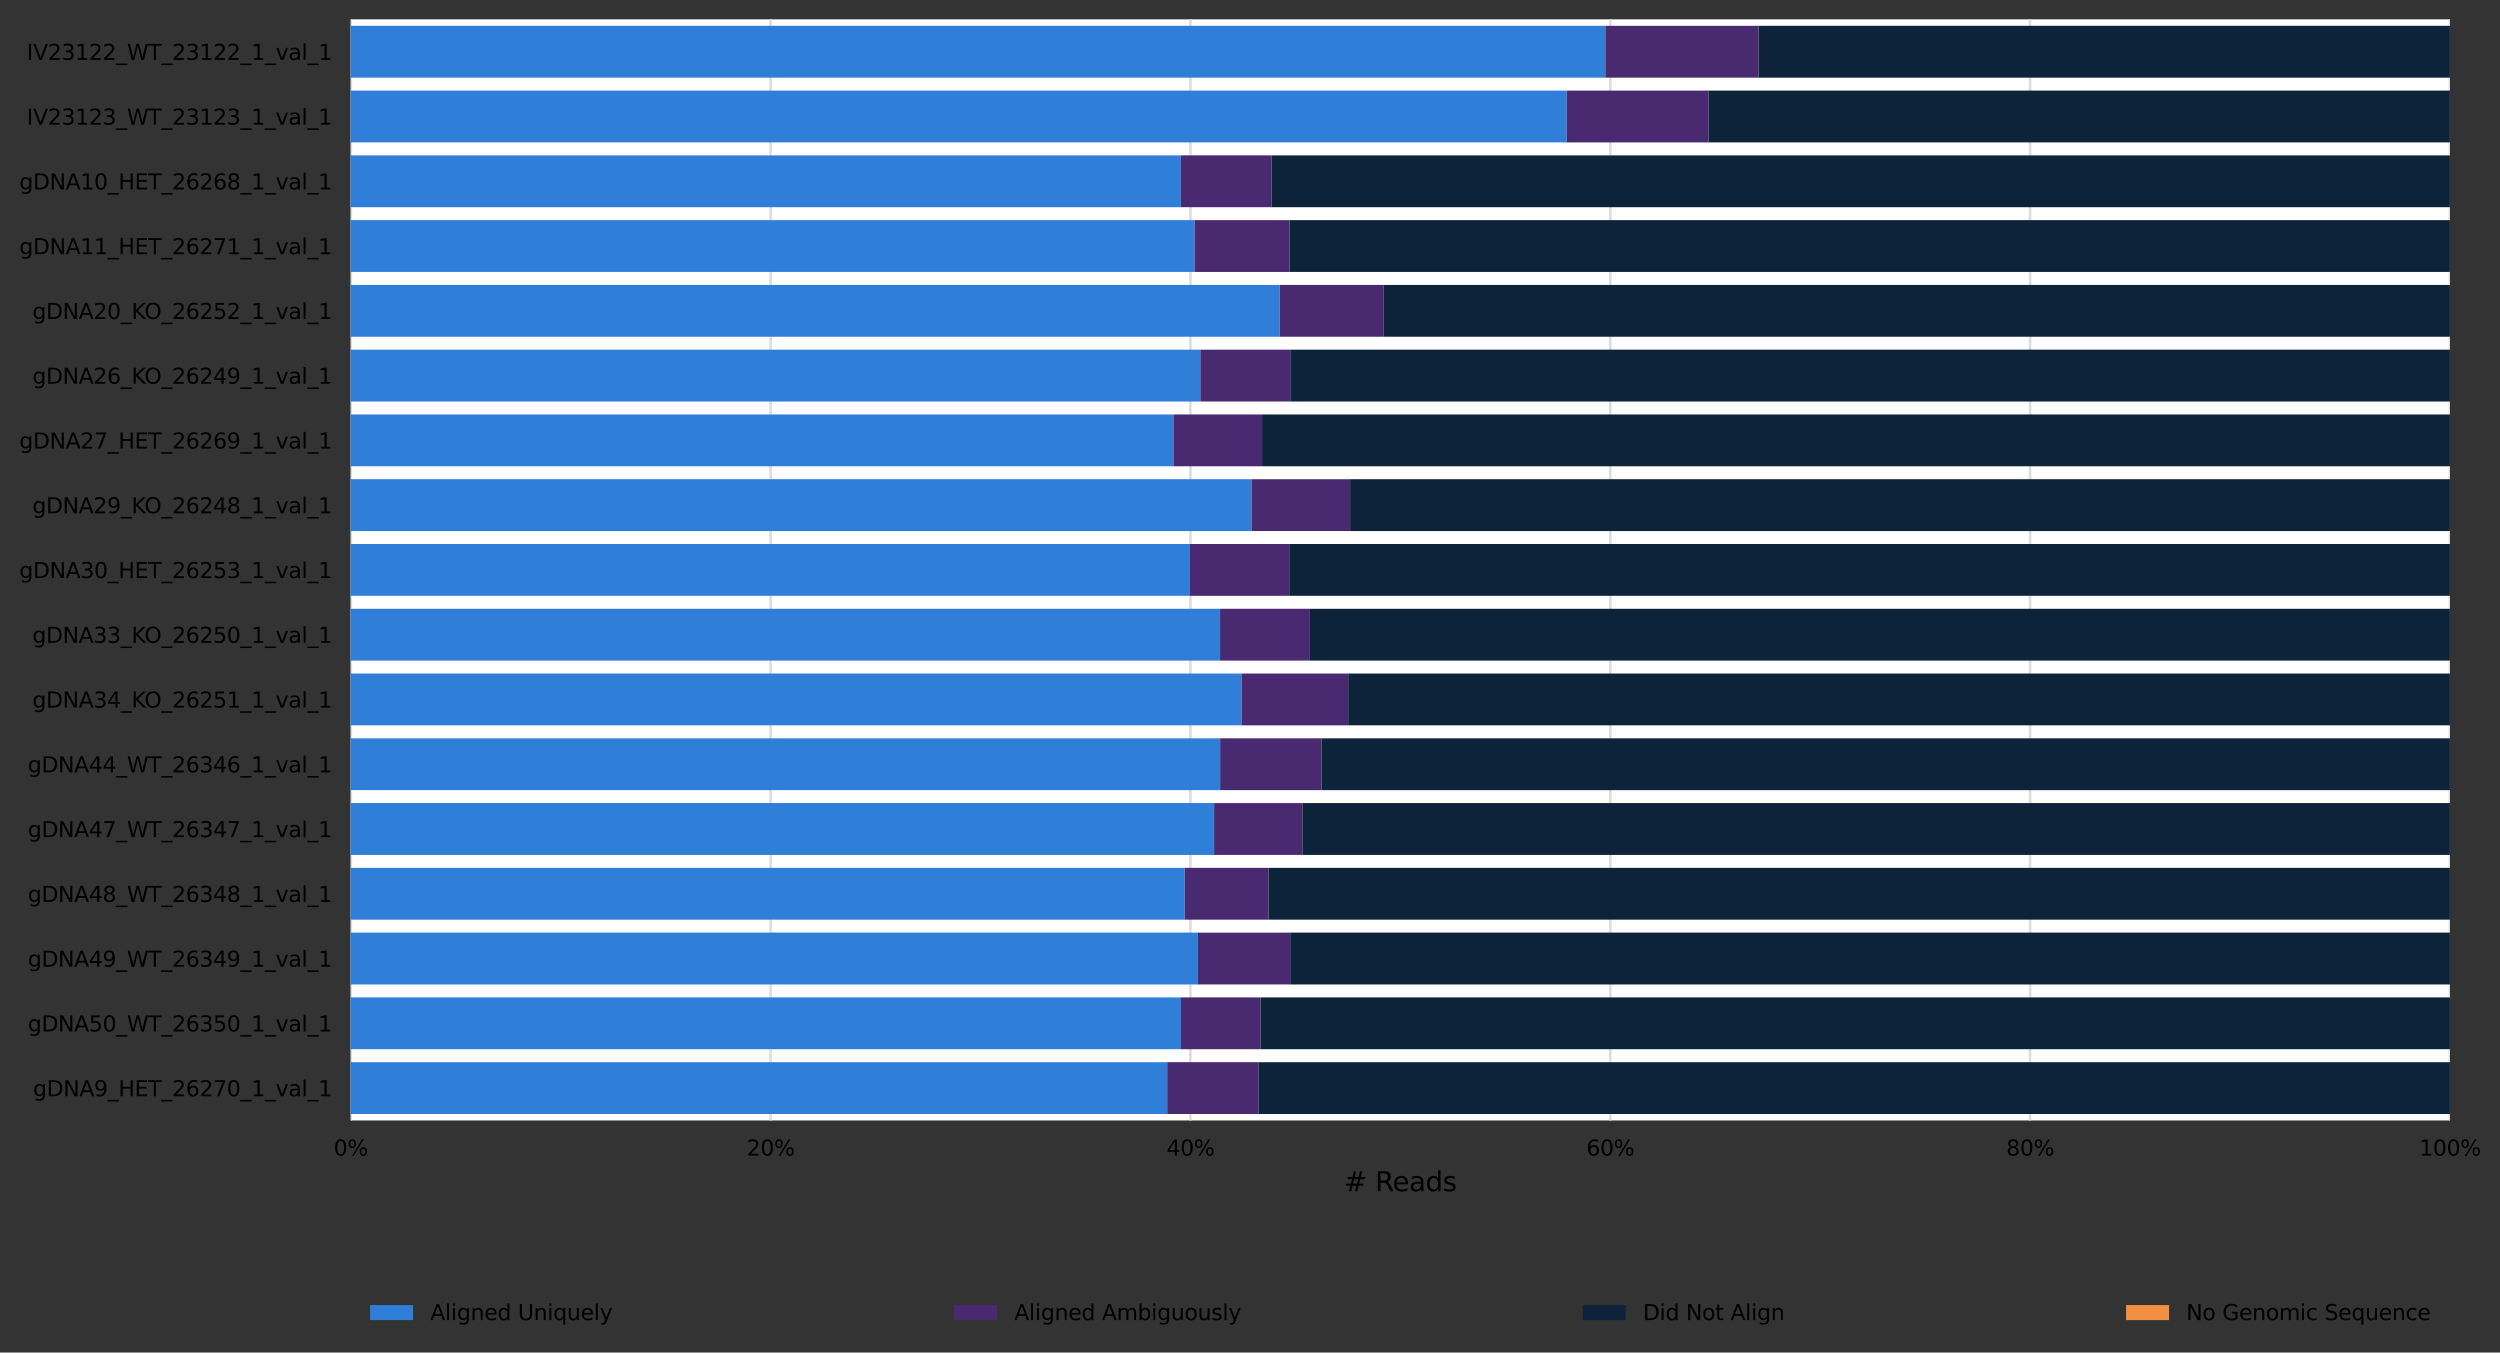 <?xml version="1.0" encoding="utf-8" standalone="no"?>
<!DOCTYPE svg PUBLIC "-//W3C//DTD SVG 1.1//EN"
  "http://www.w3.org/Graphics/SVG/1.1/DTD/svg11.dtd">
<svg xmlns:xlink="http://www.w3.org/1999/xlink" width="930.359pt" height="503.334pt" viewBox="0 0 930.359 503.334" xmlns="http://www.w3.org/2000/svg" version="1.1">
 <rect x="0" y="0" width="930.359" height="503.334" fill="#333333" stroke="none"/>
 <defs>
  <style type="text/css">*{stroke-linejoin: round; stroke-linecap: butt}</style>
 </defs>
 <g id="figure_1">
  <g id="axes_1">
   <g id="patch_1">
    <path d="M 130.524 416.974 
L 911.724 416.974 
L 911.724 7.2 
L 130.524 7.2 
z
" style="fill: #ffffff"/>
   </g>
   <g id="matplotlib.axis_1">
    <g id="xtick_1">
     <g id="line2d_1">
      <path d="M 130.524 416.974 
L 130.524 7.2 
" clip-path="url(#p80368498e1)" style="fill: none; stroke: #dedede; stroke-linecap: square"/>
     </g>
     <g id="text_1">
      <!-- 0% -->
      <g transform="translate(124.178 430.053)scale(0.08 -0.08)">
       <defs>
        <path id="DejaVuSans-30" d="M 2034 4250 
Q 1547 4250 1301 3770 
Q 1056 3291 1056 2328 
Q 1056 1369 1301 889 
Q 1547 409 2034 409 
Q 2525 409 2770 889 
Q 3016 1369 3016 2328 
Q 3016 3291 2770 3770 
Q 2525 4250 2034 4250 
z
M 2034 4750 
Q 2819 4750 3233 4129 
Q 3647 3509 3647 2328 
Q 3647 1150 3233 529 
Q 2819 -91 2034 -91 
Q 1250 -91 836 529 
Q 422 1150 422 2328 
Q 422 3509 836 4129 
Q 1250 4750 2034 4750 
z
" transform="scale(0.016)"/>
        <path id="DejaVuSans-25" d="M 4653 2053 
Q 4381 2053 4226 1822 
Q 4072 1591 4072 1178 
Q 4072 772 4226 539 
Q 4381 306 4653 306 
Q 4919 306 5073 539 
Q 5228 772 5228 1178 
Q 5228 1588 5073 1820 
Q 4919 2053 4653 2053 
z
M 4653 2450 
Q 5147 2450 5437 2106 
Q 5728 1763 5728 1178 
Q 5728 594 5436 251 
Q 5144 -91 4653 -91 
Q 4153 -91 3862 251 
Q 3572 594 3572 1178 
Q 3572 1766 3864 2108 
Q 4156 2450 4653 2450 
z
M 1428 4353 
Q 1159 4353 1004 4120 
Q 850 3888 850 3481 
Q 850 3069 1003 2837 
Q 1156 2606 1428 2606 
Q 1700 2606 1854 2837 
Q 2009 3069 2009 3481 
Q 2009 3884 1853 4118 
Q 1697 4353 1428 4353 
z
M 4250 4750 
L 4750 4750 
L 1831 -91 
L 1331 -91 
L 4250 4750 
z
M 1428 4750 
Q 1922 4750 2215 4408 
Q 2509 4066 2509 3481 
Q 2509 2891 2217 2550 
Q 1925 2209 1428 2209 
Q 931 2209 642 2551 
Q 353 2894 353 3481 
Q 353 4063 643 4406 
Q 934 4750 1428 4750 
z
" transform="scale(0.016)"/>
       </defs>
       <use xlink:href="#DejaVuSans-30"/>
       <use xlink:href="#DejaVuSans-25" x="63.623"/>
      </g>
     </g>
    </g>
    <g id="xtick_2">
     <g id="line2d_2">
      <path d="M 286.764 416.974 
L 286.764 7.2 
" clip-path="url(#p80368498e1)" style="fill: none; stroke: #dedede; stroke-linecap: square"/>
     </g>
     <g id="text_2">
      <!-- 20% -->
      <g transform="translate(277.873 430.053)scale(0.08 -0.08)">
       <defs>
        <path id="DejaVuSans-32" d="M 1228 531 
L 3431 531 
L 3431 0 
L 469 0 
L 469 531 
Q 828 903 1448 1529 
Q 2069 2156 2228 2338 
Q 2531 2678 2651 2914 
Q 2772 3150 2772 3378 
Q 2772 3750 2511 3984 
Q 2250 4219 1831 4219 
Q 1534 4219 1204 4116 
Q 875 4013 500 3803 
L 500 4441 
Q 881 4594 1212 4672 
Q 1544 4750 1819 4750 
Q 2544 4750 2975 4387 
Q 3406 4025 3406 3419 
Q 3406 3131 3298 2873 
Q 3191 2616 2906 2266 
Q 2828 2175 2409 1742 
Q 1991 1309 1228 531 
z
" transform="scale(0.016)"/>
       </defs>
       <use xlink:href="#DejaVuSans-32"/>
       <use xlink:href="#DejaVuSans-30" x="63.623"/>
       <use xlink:href="#DejaVuSans-25" x="127.246"/>
      </g>
     </g>
    </g>
    <g id="xtick_3">
     <g id="line2d_3">
      <path d="M 443.004 416.974 
L 443.004 7.2 
" clip-path="url(#p80368498e1)" style="fill: none; stroke: #dedede; stroke-linecap: square"/>
     </g>
     <g id="text_3">
      <!-- 40% -->
      <g transform="translate(434.113 430.053)scale(0.08 -0.08)">
       <defs>
        <path id="DejaVuSans-34" d="M 2419 4116 
L 825 1625 
L 2419 1625 
L 2419 4116 
z
M 2253 4666 
L 3047 4666 
L 3047 1625 
L 3713 1625 
L 3713 1100 
L 3047 1100 
L 3047 0 
L 2419 0 
L 2419 1100 
L 313 1100 
L 313 1709 
L 2253 4666 
z
" transform="scale(0.016)"/>
       </defs>
       <use xlink:href="#DejaVuSans-34"/>
       <use xlink:href="#DejaVuSans-30" x="63.623"/>
       <use xlink:href="#DejaVuSans-25" x="127.246"/>
      </g>
     </g>
    </g>
    <g id="xtick_4">
     <g id="line2d_4">
      <path d="M 599.244 416.974 
L 599.244 7.2 
" clip-path="url(#p80368498e1)" style="fill: none; stroke: #dedede; stroke-linecap: square"/>
     </g>
     <g id="text_4">
      <!-- 60% -->
      <g transform="translate(590.353 430.053)scale(0.08 -0.08)">
       <defs>
        <path id="DejaVuSans-36" d="M 2113 2584 
Q 1688 2584 1439 2293 
Q 1191 2003 1191 1497 
Q 1191 994 1439 701 
Q 1688 409 2113 409 
Q 2538 409 2786 701 
Q 3034 994 3034 1497 
Q 3034 2003 2786 2293 
Q 2538 2584 2113 2584 
z
M 3366 4563 
L 3366 3988 
Q 3128 4100 2886 4159 
Q 2644 4219 2406 4219 
Q 1781 4219 1451 3797 
Q 1122 3375 1075 2522 
Q 1259 2794 1537 2939 
Q 1816 3084 2150 3084 
Q 2853 3084 3261 2657 
Q 3669 2231 3669 1497 
Q 3669 778 3244 343 
Q 2819 -91 2113 -91 
Q 1303 -91 875 529 
Q 447 1150 447 2328 
Q 447 3434 972 4092 
Q 1497 4750 2381 4750 
Q 2619 4750 2861 4703 
Q 3103 4656 3366 4563 
z
" transform="scale(0.016)"/>
       </defs>
       <use xlink:href="#DejaVuSans-36"/>
       <use xlink:href="#DejaVuSans-30" x="63.623"/>
       <use xlink:href="#DejaVuSans-25" x="127.246"/>
      </g>
     </g>
    </g>
    <g id="xtick_5">
     <g id="line2d_5">
      <path d="M 755.484 416.974 
L 755.484 7.2 
" clip-path="url(#p80368498e1)" style="fill: none; stroke: #dedede; stroke-linecap: square"/>
     </g>
     <g id="text_5">
      <!-- 80% -->
      <g transform="translate(746.593 430.053)scale(0.08 -0.08)">
       <defs>
        <path id="DejaVuSans-38" d="M 2034 2216 
Q 1584 2216 1326 1975 
Q 1069 1734 1069 1313 
Q 1069 891 1326 650 
Q 1584 409 2034 409 
Q 2484 409 2743 651 
Q 3003 894 3003 1313 
Q 3003 1734 2745 1975 
Q 2488 2216 2034 2216 
z
M 1403 2484 
Q 997 2584 770 2862 
Q 544 3141 544 3541 
Q 544 4100 942 4425 
Q 1341 4750 2034 4750 
Q 2731 4750 3128 4425 
Q 3525 4100 3525 3541 
Q 3525 3141 3298 2862 
Q 3072 2584 2669 2484 
Q 3125 2378 3379 2068 
Q 3634 1759 3634 1313 
Q 3634 634 3220 271 
Q 2806 -91 2034 -91 
Q 1263 -91 848 271 
Q 434 634 434 1313 
Q 434 1759 690 2068 
Q 947 2378 1403 2484 
z
M 1172 3481 
Q 1172 3119 1398 2916 
Q 1625 2713 2034 2713 
Q 2441 2713 2670 2916 
Q 2900 3119 2900 3481 
Q 2900 3844 2670 4047 
Q 2441 4250 2034 4250 
Q 1625 4250 1398 4047 
Q 1172 3844 1172 3481 
z
" transform="scale(0.016)"/>
       </defs>
       <use xlink:href="#DejaVuSans-38"/>
       <use xlink:href="#DejaVuSans-30" x="63.623"/>
       <use xlink:href="#DejaVuSans-25" x="127.246"/>
      </g>
     </g>
    </g>
    <g id="xtick_6">
     <g id="line2d_6">
      <path d="M 911.724 416.974 
L 911.724 7.2 
" clip-path="url(#p80368498e1)" style="fill: none; stroke: #dedede; stroke-linecap: square"/>
     </g>
     <g id="text_6">
      <!-- 100% -->
      <g transform="translate(900.288 430.053)scale(0.08 -0.08)">
       <defs>
        <path id="DejaVuSans-31" d="M 794 531 
L 1825 531 
L 1825 4091 
L 703 3866 
L 703 4441 
L 1819 4666 
L 2450 4666 
L 2450 531 
L 3481 531 
L 3481 0 
L 794 0 
L 794 531 
z
" transform="scale(0.016)"/>
       </defs>
       <use xlink:href="#DejaVuSans-31"/>
       <use xlink:href="#DejaVuSans-30" x="63.623"/>
       <use xlink:href="#DejaVuSans-30" x="127.246"/>
       <use xlink:href="#DejaVuSans-25" x="190.869"/>
      </g>
     </g>
    </g>
    <g id="text_7">
     <!-- # Reads -->
     <g transform="translate(500.176 443.315)scale(0.1 -0.1)">
      <defs>
       <path id="DejaVuSans-23" d="M 3272 2816 
L 2363 2816 
L 2100 1772 
L 3016 1772 
L 3272 2816 
z
M 2803 4594 
L 2478 3297 
L 3391 3297 
L 3719 4594 
L 4219 4594 
L 3897 3297 
L 4872 3297 
L 4872 2816 
L 3775 2816 
L 3519 1772 
L 4513 1772 
L 4513 1294 
L 3397 1294 
L 3072 0 
L 2572 0 
L 2894 1294 
L 1978 1294 
L 1656 0 
L 1153 0 
L 1478 1294 
L 494 1294 
L 494 1772 
L 1594 1772 
L 1856 2816 
L 850 2816 
L 850 3297 
L 1978 3297 
L 2297 4594 
L 2803 4594 
z
" transform="scale(0.016)"/>
       <path id="DejaVuSans-20" transform="scale(0.016)"/>
       <path id="DejaVuSans-52" d="M 2841 2188 
Q 3044 2119 3236 1894 
Q 3428 1669 3622 1275 
L 4263 0 
L 3584 0 
L 2988 1197 
Q 2756 1666 2539 1819 
Q 2322 1972 1947 1972 
L 1259 1972 
L 1259 0 
L 628 0 
L 628 4666 
L 2053 4666 
Q 2853 4666 3247 4331 
Q 3641 3997 3641 3322 
Q 3641 2881 3436 2590 
Q 3231 2300 2841 2188 
z
M 1259 4147 
L 1259 2491 
L 2053 2491 
Q 2509 2491 2742 2702 
Q 2975 2913 2975 3322 
Q 2975 3731 2742 3939 
Q 2509 4147 2053 4147 
L 1259 4147 
z
" transform="scale(0.016)"/>
       <path id="DejaVuSans-65" d="M 3597 1894 
L 3597 1613 
L 953 1613 
Q 991 1019 1311 708 
Q 1631 397 2203 397 
Q 2534 397 2845 478 
Q 3156 559 3463 722 
L 3463 178 
Q 3153 47 2828 -22 
Q 2503 -91 2169 -91 
Q 1331 -91 842 396 
Q 353 884 353 1716 
Q 353 2575 817 3079 
Q 1281 3584 2069 3584 
Q 2775 3584 3186 3129 
Q 3597 2675 3597 1894 
z
M 3022 2063 
Q 3016 2534 2758 2815 
Q 2500 3097 2075 3097 
Q 1594 3097 1305 2825 
Q 1016 2553 972 2059 
L 3022 2063 
z
" transform="scale(0.016)"/>
       <path id="DejaVuSans-61" d="M 2194 1759 
Q 1497 1759 1228 1600 
Q 959 1441 959 1056 
Q 959 750 1161 570 
Q 1363 391 1709 391 
Q 2188 391 2477 730 
Q 2766 1069 2766 1631 
L 2766 1759 
L 2194 1759 
z
M 3341 1997 
L 3341 0 
L 2766 0 
L 2766 531 
Q 2569 213 2275 61 
Q 1981 -91 1556 -91 
Q 1019 -91 701 211 
Q 384 513 384 1019 
Q 384 1609 779 1909 
Q 1175 2209 1959 2209 
L 2766 2209 
L 2766 2266 
Q 2766 2663 2505 2880 
Q 2244 3097 1772 3097 
Q 1472 3097 1187 3025 
Q 903 2953 641 2809 
L 641 3341 
Q 956 3463 1253 3523 
Q 1550 3584 1831 3584 
Q 2591 3584 2966 3190 
Q 3341 2797 3341 1997 
z
" transform="scale(0.016)"/>
       <path id="DejaVuSans-64" d="M 2906 2969 
L 2906 4863 
L 3481 4863 
L 3481 0 
L 2906 0 
L 2906 525 
Q 2725 213 2448 61 
Q 2172 -91 1784 -91 
Q 1150 -91 751 415 
Q 353 922 353 1747 
Q 353 2572 751 3078 
Q 1150 3584 1784 3584 
Q 2172 3584 2448 3432 
Q 2725 3281 2906 2969 
z
M 947 1747 
Q 947 1113 1208 752 
Q 1469 391 1925 391 
Q 2381 391 2643 752 
Q 2906 1113 2906 1747 
Q 2906 2381 2643 2742 
Q 2381 3103 1925 3103 
Q 1469 3103 1208 2742 
Q 947 2381 947 1747 
z
" transform="scale(0.016)"/>
       <path id="DejaVuSans-73" d="M 2834 3397 
L 2834 2853 
Q 2591 2978 2328 3040 
Q 2066 3103 1784 3103 
Q 1356 3103 1142 2972 
Q 928 2841 928 2578 
Q 928 2378 1081 2264 
Q 1234 2150 1697 2047 
L 1894 2003 
Q 2506 1872 2764 1633 
Q 3022 1394 3022 966 
Q 3022 478 2636 193 
Q 2250 -91 1575 -91 
Q 1294 -91 989 -36 
Q 684 19 347 128 
L 347 722 
Q 666 556 975 473 
Q 1284 391 1588 391 
Q 1994 391 2212 530 
Q 2431 669 2431 922 
Q 2431 1156 2273 1281 
Q 2116 1406 1581 1522 
L 1381 1569 
Q 847 1681 609 1914 
Q 372 2147 372 2553 
Q 372 3047 722 3315 
Q 1072 3584 1716 3584 
Q 2034 3584 2315 3537 
Q 2597 3491 2834 3397 
z
" transform="scale(0.016)"/>
      </defs>
      <use xlink:href="#DejaVuSans-23"/>
      <use xlink:href="#DejaVuSans-20" x="83.789"/>
      <use xlink:href="#DejaVuSans-52" x="115.576"/>
      <use xlink:href="#DejaVuSans-65" x="180.559"/>
      <use xlink:href="#DejaVuSans-61" x="242.082"/>
      <use xlink:href="#DejaVuSans-64" x="303.361"/>
      <use xlink:href="#DejaVuSans-73" x="366.838"/>
     </g>
    </g>
   </g>
   <g id="matplotlib.axis_2">
    <g id="ytick_1">
     <g id="text_8">
      <!-- IV23122_WT_23122_1_val_1 -->
      <g transform="translate(9.955 22.292)scale(0.08 -0.08)">
       <defs>
        <path id="DejaVuSans-49" d="M 628 4666 
L 1259 4666 
L 1259 0 
L 628 0 
L 628 4666 
z
" transform="scale(0.016)"/>
        <path id="DejaVuSans-56" d="M 1831 0 
L 50 4666 
L 709 4666 
L 2188 738 
L 3669 4666 
L 4325 4666 
L 2547 0 
L 1831 0 
z
" transform="scale(0.016)"/>
        <path id="DejaVuSans-33" d="M 2597 2516 
Q 3050 2419 3304 2112 
Q 3559 1806 3559 1356 
Q 3559 666 3084 287 
Q 2609 -91 1734 -91 
Q 1441 -91 1130 -33 
Q 819 25 488 141 
L 488 750 
Q 750 597 1062 519 
Q 1375 441 1716 441 
Q 2309 441 2620 675 
Q 2931 909 2931 1356 
Q 2931 1769 2642 2001 
Q 2353 2234 1838 2234 
L 1294 2234 
L 1294 2753 
L 1863 2753 
Q 2328 2753 2575 2939 
Q 2822 3125 2822 3475 
Q 2822 3834 2567 4026 
Q 2313 4219 1838 4219 
Q 1578 4219 1281 4162 
Q 984 4106 628 3988 
L 628 4550 
Q 988 4650 1302 4700 
Q 1616 4750 1894 4750 
Q 2613 4750 3031 4423 
Q 3450 4097 3450 3541 
Q 3450 3153 3228 2886 
Q 3006 2619 2597 2516 
z
" transform="scale(0.016)"/>
        <path id="DejaVuSans-5f" d="M 3263 -1063 
L 3263 -1509 
L -63 -1509 
L -63 -1063 
L 3263 -1063 
z
" transform="scale(0.016)"/>
        <path id="DejaVuSans-57" d="M 213 4666 
L 850 4666 
L 1831 722 
L 2809 4666 
L 3519 4666 
L 4500 722 
L 5478 4666 
L 6119 4666 
L 4947 0 
L 4153 0 
L 3169 4050 
L 2175 0 
L 1381 0 
L 213 4666 
z
" transform="scale(0.016)"/>
        <path id="DejaVuSans-54" d="M -19 4666 
L 3928 4666 
L 3928 4134 
L 2272 4134 
L 2272 0 
L 1638 0 
L 1638 4134 
L -19 4134 
L -19 4666 
z
" transform="scale(0.016)"/>
        <path id="DejaVuSans-76" d="M 191 3500 
L 800 3500 
L 1894 563 
L 2988 3500 
L 3597 3500 
L 2284 0 
L 1503 0 
L 191 3500 
z
" transform="scale(0.016)"/>
        <path id="DejaVuSans-6c" d="M 603 4863 
L 1178 4863 
L 1178 0 
L 603 0 
L 603 4863 
z
" transform="scale(0.016)"/>
       </defs>
       <use xlink:href="#DejaVuSans-49"/>
       <use xlink:href="#DejaVuSans-56" x="29.492"/>
       <use xlink:href="#DejaVuSans-32" x="97.9"/>
       <use xlink:href="#DejaVuSans-33" x="161.523"/>
       <use xlink:href="#DejaVuSans-31" x="225.146"/>
       <use xlink:href="#DejaVuSans-32" x="288.77"/>
       <use xlink:href="#DejaVuSans-32" x="352.393"/>
       <use xlink:href="#DejaVuSans-5f" x="416.016"/>
       <use xlink:href="#DejaVuSans-57" x="466.016"/>
       <use xlink:href="#DejaVuSans-54" x="564.893"/>
       <use xlink:href="#DejaVuSans-5f" x="625.977"/>
       <use xlink:href="#DejaVuSans-32" x="675.977"/>
       <use xlink:href="#DejaVuSans-33" x="739.6"/>
       <use xlink:href="#DejaVuSans-31" x="803.223"/>
       <use xlink:href="#DejaVuSans-32" x="866.846"/>
       <use xlink:href="#DejaVuSans-32" x="930.469"/>
       <use xlink:href="#DejaVuSans-5f" x="994.092"/>
       <use xlink:href="#DejaVuSans-31" x="1044.092"/>
       <use xlink:href="#DejaVuSans-5f" x="1107.715"/>
       <use xlink:href="#DejaVuSans-76" x="1157.715"/>
       <use xlink:href="#DejaVuSans-61" x="1216.895"/>
       <use xlink:href="#DejaVuSans-6c" x="1278.174"/>
       <use xlink:href="#DejaVuSans-5f" x="1305.957"/>
       <use xlink:href="#DejaVuSans-31" x="1355.957"/>
      </g>
     </g>
    </g>
    <g id="ytick_2">
     <g id="text_9">
      <!-- IV23123_WT_23123_1_val_1 -->
      <g transform="translate(9.955 46.396)scale(0.08 -0.08)">
       <use xlink:href="#DejaVuSans-49"/>
       <use xlink:href="#DejaVuSans-56" x="29.492"/>
       <use xlink:href="#DejaVuSans-32" x="97.9"/>
       <use xlink:href="#DejaVuSans-33" x="161.523"/>
       <use xlink:href="#DejaVuSans-31" x="225.146"/>
       <use xlink:href="#DejaVuSans-32" x="288.77"/>
       <use xlink:href="#DejaVuSans-33" x="352.393"/>
       <use xlink:href="#DejaVuSans-5f" x="416.016"/>
       <use xlink:href="#DejaVuSans-57" x="466.016"/>
       <use xlink:href="#DejaVuSans-54" x="564.893"/>
       <use xlink:href="#DejaVuSans-5f" x="625.977"/>
       <use xlink:href="#DejaVuSans-32" x="675.977"/>
       <use xlink:href="#DejaVuSans-33" x="739.6"/>
       <use xlink:href="#DejaVuSans-31" x="803.223"/>
       <use xlink:href="#DejaVuSans-32" x="866.846"/>
       <use xlink:href="#DejaVuSans-33" x="930.469"/>
       <use xlink:href="#DejaVuSans-5f" x="994.092"/>
       <use xlink:href="#DejaVuSans-31" x="1044.092"/>
       <use xlink:href="#DejaVuSans-5f" x="1107.715"/>
       <use xlink:href="#DejaVuSans-76" x="1157.715"/>
       <use xlink:href="#DejaVuSans-61" x="1216.895"/>
       <use xlink:href="#DejaVuSans-6c" x="1278.174"/>
       <use xlink:href="#DejaVuSans-5f" x="1305.957"/>
       <use xlink:href="#DejaVuSans-31" x="1355.957"/>
      </g>
     </g>
    </g>
    <g id="ytick_3">
     <g id="text_10">
      <!-- gDNA10_HET_26268_1_val_1 -->
      <g transform="translate(7.2 70.5)scale(0.08 -0.08)">
       <defs>
        <path id="DejaVuSans-67" d="M 2906 1791 
Q 2906 2416 2648 2759 
Q 2391 3103 1925 3103 
Q 1463 3103 1205 2759 
Q 947 2416 947 1791 
Q 947 1169 1205 825 
Q 1463 481 1925 481 
Q 2391 481 2648 825 
Q 2906 1169 2906 1791 
z
M 3481 434 
Q 3481 -459 3084 -895 
Q 2688 -1331 1869 -1331 
Q 1566 -1331 1297 -1286 
Q 1028 -1241 775 -1147 
L 775 -588 
Q 1028 -725 1275 -790 
Q 1522 -856 1778 -856 
Q 2344 -856 2625 -561 
Q 2906 -266 2906 331 
L 2906 616 
Q 2728 306 2450 153 
Q 2172 0 1784 0 
Q 1141 0 747 490 
Q 353 981 353 1791 
Q 353 2603 747 3093 
Q 1141 3584 1784 3584 
Q 2172 3584 2450 3431 
Q 2728 3278 2906 2969 
L 2906 3500 
L 3481 3500 
L 3481 434 
z
" transform="scale(0.016)"/>
        <path id="DejaVuSans-44" d="M 1259 4147 
L 1259 519 
L 2022 519 
Q 2988 519 3436 956 
Q 3884 1394 3884 2338 
Q 3884 3275 3436 3711 
Q 2988 4147 2022 4147 
L 1259 4147 
z
M 628 4666 
L 1925 4666 
Q 3281 4666 3915 4102 
Q 4550 3538 4550 2338 
Q 4550 1131 3912 565 
Q 3275 0 1925 0 
L 628 0 
L 628 4666 
z
" transform="scale(0.016)"/>
        <path id="DejaVuSans-4e" d="M 628 4666 
L 1478 4666 
L 3547 763 
L 3547 4666 
L 4159 4666 
L 4159 0 
L 3309 0 
L 1241 3903 
L 1241 0 
L 628 0 
L 628 4666 
z
" transform="scale(0.016)"/>
        <path id="DejaVuSans-41" d="M 2188 4044 
L 1331 1722 
L 3047 1722 
L 2188 4044 
z
M 1831 4666 
L 2547 4666 
L 4325 0 
L 3669 0 
L 3244 1197 
L 1141 1197 
L 716 0 
L 50 0 
L 1831 4666 
z
" transform="scale(0.016)"/>
        <path id="DejaVuSans-48" d="M 628 4666 
L 1259 4666 
L 1259 2753 
L 3553 2753 
L 3553 4666 
L 4184 4666 
L 4184 0 
L 3553 0 
L 3553 2222 
L 1259 2222 
L 1259 0 
L 628 0 
L 628 4666 
z
" transform="scale(0.016)"/>
        <path id="DejaVuSans-45" d="M 628 4666 
L 3578 4666 
L 3578 4134 
L 1259 4134 
L 1259 2753 
L 3481 2753 
L 3481 2222 
L 1259 2222 
L 1259 531 
L 3634 531 
L 3634 0 
L 628 0 
L 628 4666 
z
" transform="scale(0.016)"/>
       </defs>
       <use xlink:href="#DejaVuSans-67"/>
       <use xlink:href="#DejaVuSans-44" x="63.477"/>
       <use xlink:href="#DejaVuSans-4e" x="140.479"/>
       <use xlink:href="#DejaVuSans-41" x="215.283"/>
       <use xlink:href="#DejaVuSans-31" x="283.691"/>
       <use xlink:href="#DejaVuSans-30" x="347.314"/>
       <use xlink:href="#DejaVuSans-5f" x="410.938"/>
       <use xlink:href="#DejaVuSans-48" x="460.938"/>
       <use xlink:href="#DejaVuSans-45" x="536.133"/>
       <use xlink:href="#DejaVuSans-54" x="599.316"/>
       <use xlink:href="#DejaVuSans-5f" x="660.4"/>
       <use xlink:href="#DejaVuSans-32" x="710.4"/>
       <use xlink:href="#DejaVuSans-36" x="774.023"/>
       <use xlink:href="#DejaVuSans-32" x="837.646"/>
       <use xlink:href="#DejaVuSans-36" x="901.27"/>
       <use xlink:href="#DejaVuSans-38" x="964.893"/>
       <use xlink:href="#DejaVuSans-5f" x="1028.516"/>
       <use xlink:href="#DejaVuSans-31" x="1078.516"/>
       <use xlink:href="#DejaVuSans-5f" x="1142.139"/>
       <use xlink:href="#DejaVuSans-76" x="1192.139"/>
       <use xlink:href="#DejaVuSans-61" x="1251.318"/>
       <use xlink:href="#DejaVuSans-6c" x="1312.598"/>
       <use xlink:href="#DejaVuSans-5f" x="1340.381"/>
       <use xlink:href="#DejaVuSans-31" x="1390.381"/>
      </g>
     </g>
    </g>
    <g id="ytick_4">
     <g id="text_11">
      <!-- gDNA11_HET_26271_1_val_1 -->
      <g transform="translate(7.2 94.605)scale(0.08 -0.08)">
       <defs>
        <path id="DejaVuSans-37" d="M 525 4666 
L 3525 4666 
L 3525 4397 
L 1831 0 
L 1172 0 
L 2766 4134 
L 525 4134 
L 525 4666 
z
" transform="scale(0.016)"/>
       </defs>
       <use xlink:href="#DejaVuSans-67"/>
       <use xlink:href="#DejaVuSans-44" x="63.477"/>
       <use xlink:href="#DejaVuSans-4e" x="140.479"/>
       <use xlink:href="#DejaVuSans-41" x="215.283"/>
       <use xlink:href="#DejaVuSans-31" x="283.691"/>
       <use xlink:href="#DejaVuSans-31" x="347.314"/>
       <use xlink:href="#DejaVuSans-5f" x="410.938"/>
       <use xlink:href="#DejaVuSans-48" x="460.938"/>
       <use xlink:href="#DejaVuSans-45" x="536.133"/>
       <use xlink:href="#DejaVuSans-54" x="599.316"/>
       <use xlink:href="#DejaVuSans-5f" x="660.4"/>
       <use xlink:href="#DejaVuSans-32" x="710.4"/>
       <use xlink:href="#DejaVuSans-36" x="774.023"/>
       <use xlink:href="#DejaVuSans-32" x="837.646"/>
       <use xlink:href="#DejaVuSans-37" x="901.27"/>
       <use xlink:href="#DejaVuSans-31" x="964.893"/>
       <use xlink:href="#DejaVuSans-5f" x="1028.516"/>
       <use xlink:href="#DejaVuSans-31" x="1078.516"/>
       <use xlink:href="#DejaVuSans-5f" x="1142.139"/>
       <use xlink:href="#DejaVuSans-76" x="1192.139"/>
       <use xlink:href="#DejaVuSans-61" x="1251.318"/>
       <use xlink:href="#DejaVuSans-6c" x="1312.598"/>
       <use xlink:href="#DejaVuSans-5f" x="1340.381"/>
       <use xlink:href="#DejaVuSans-31" x="1390.381"/>
      </g>
     </g>
    </g>
    <g id="ytick_5">
     <g id="text_12">
      <!-- gDNA20_KO_26252_1_val_1 -->
      <g transform="translate(12.054 118.709)scale(0.08 -0.08)">
       <defs>
        <path id="DejaVuSans-4b" d="M 628 4666 
L 1259 4666 
L 1259 2694 
L 3353 4666 
L 4166 4666 
L 1850 2491 
L 4331 0 
L 3500 0 
L 1259 2247 
L 1259 0 
L 628 0 
L 628 4666 
z
" transform="scale(0.016)"/>
        <path id="DejaVuSans-4f" d="M 2522 4238 
Q 1834 4238 1429 3725 
Q 1025 3213 1025 2328 
Q 1025 1447 1429 934 
Q 1834 422 2522 422 
Q 3209 422 3611 934 
Q 4013 1447 4013 2328 
Q 4013 3213 3611 3725 
Q 3209 4238 2522 4238 
z
M 2522 4750 
Q 3503 4750 4090 4092 
Q 4678 3434 4678 2328 
Q 4678 1225 4090 567 
Q 3503 -91 2522 -91 
Q 1538 -91 948 565 
Q 359 1222 359 2328 
Q 359 3434 948 4092 
Q 1538 4750 2522 4750 
z
" transform="scale(0.016)"/>
        <path id="DejaVuSans-35" d="M 691 4666 
L 3169 4666 
L 3169 4134 
L 1269 4134 
L 1269 2991 
Q 1406 3038 1543 3061 
Q 1681 3084 1819 3084 
Q 2600 3084 3056 2656 
Q 3513 2228 3513 1497 
Q 3513 744 3044 326 
Q 2575 -91 1722 -91 
Q 1428 -91 1123 -41 
Q 819 9 494 109 
L 494 744 
Q 775 591 1075 516 
Q 1375 441 1709 441 
Q 2250 441 2565 725 
Q 2881 1009 2881 1497 
Q 2881 1984 2565 2268 
Q 2250 2553 1709 2553 
Q 1456 2553 1204 2497 
Q 953 2441 691 2322 
L 691 4666 
z
" transform="scale(0.016)"/>
       </defs>
       <use xlink:href="#DejaVuSans-67"/>
       <use xlink:href="#DejaVuSans-44" x="63.477"/>
       <use xlink:href="#DejaVuSans-4e" x="140.479"/>
       <use xlink:href="#DejaVuSans-41" x="215.283"/>
       <use xlink:href="#DejaVuSans-32" x="283.691"/>
       <use xlink:href="#DejaVuSans-30" x="347.314"/>
       <use xlink:href="#DejaVuSans-5f" x="410.938"/>
       <use xlink:href="#DejaVuSans-4b" x="460.938"/>
       <use xlink:href="#DejaVuSans-4f" x="521.014"/>
       <use xlink:href="#DejaVuSans-5f" x="599.725"/>
       <use xlink:href="#DejaVuSans-32" x="649.725"/>
       <use xlink:href="#DejaVuSans-36" x="713.348"/>
       <use xlink:href="#DejaVuSans-32" x="776.971"/>
       <use xlink:href="#DejaVuSans-35" x="840.594"/>
       <use xlink:href="#DejaVuSans-32" x="904.217"/>
       <use xlink:href="#DejaVuSans-5f" x="967.84"/>
       <use xlink:href="#DejaVuSans-31" x="1017.84"/>
       <use xlink:href="#DejaVuSans-5f" x="1081.463"/>
       <use xlink:href="#DejaVuSans-76" x="1131.463"/>
       <use xlink:href="#DejaVuSans-61" x="1190.643"/>
       <use xlink:href="#DejaVuSans-6c" x="1251.922"/>
       <use xlink:href="#DejaVuSans-5f" x="1279.705"/>
       <use xlink:href="#DejaVuSans-31" x="1329.705"/>
      </g>
     </g>
    </g>
    <g id="ytick_6">
     <g id="text_13">
      <!-- gDNA26_KO_26249_1_val_1 -->
      <g transform="translate(12.054 142.813)scale(0.08 -0.08)">
       <defs>
        <path id="DejaVuSans-39" d="M 703 97 
L 703 672 
Q 941 559 1184 500 
Q 1428 441 1663 441 
Q 2288 441 2617 861 
Q 2947 1281 2994 2138 
Q 2813 1869 2534 1725 
Q 2256 1581 1919 1581 
Q 1219 1581 811 2004 
Q 403 2428 403 3163 
Q 403 3881 828 4315 
Q 1253 4750 1959 4750 
Q 2769 4750 3195 4129 
Q 3622 3509 3622 2328 
Q 3622 1225 3098 567 
Q 2575 -91 1691 -91 
Q 1453 -91 1209 -44 
Q 966 3 703 97 
z
M 1959 2075 
Q 2384 2075 2632 2365 
Q 2881 2656 2881 3163 
Q 2881 3666 2632 3958 
Q 2384 4250 1959 4250 
Q 1534 4250 1286 3958 
Q 1038 3666 1038 3163 
Q 1038 2656 1286 2365 
Q 1534 2075 1959 2075 
z
" transform="scale(0.016)"/>
       </defs>
       <use xlink:href="#DejaVuSans-67"/>
       <use xlink:href="#DejaVuSans-44" x="63.477"/>
       <use xlink:href="#DejaVuSans-4e" x="140.479"/>
       <use xlink:href="#DejaVuSans-41" x="215.283"/>
       <use xlink:href="#DejaVuSans-32" x="283.691"/>
       <use xlink:href="#DejaVuSans-36" x="347.314"/>
       <use xlink:href="#DejaVuSans-5f" x="410.938"/>
       <use xlink:href="#DejaVuSans-4b" x="460.938"/>
       <use xlink:href="#DejaVuSans-4f" x="521.014"/>
       <use xlink:href="#DejaVuSans-5f" x="599.725"/>
       <use xlink:href="#DejaVuSans-32" x="649.725"/>
       <use xlink:href="#DejaVuSans-36" x="713.348"/>
       <use xlink:href="#DejaVuSans-32" x="776.971"/>
       <use xlink:href="#DejaVuSans-34" x="840.594"/>
       <use xlink:href="#DejaVuSans-39" x="904.217"/>
       <use xlink:href="#DejaVuSans-5f" x="967.84"/>
       <use xlink:href="#DejaVuSans-31" x="1017.84"/>
       <use xlink:href="#DejaVuSans-5f" x="1081.463"/>
       <use xlink:href="#DejaVuSans-76" x="1131.463"/>
       <use xlink:href="#DejaVuSans-61" x="1190.643"/>
       <use xlink:href="#DejaVuSans-6c" x="1251.922"/>
       <use xlink:href="#DejaVuSans-5f" x="1279.705"/>
       <use xlink:href="#DejaVuSans-31" x="1329.705"/>
      </g>
     </g>
    </g>
    <g id="ytick_7">
     <g id="text_14">
      <!-- gDNA27_HET_26269_1_val_1 -->
      <g transform="translate(7.2 166.918)scale(0.08 -0.08)">
       <use xlink:href="#DejaVuSans-67"/>
       <use xlink:href="#DejaVuSans-44" x="63.477"/>
       <use xlink:href="#DejaVuSans-4e" x="140.479"/>
       <use xlink:href="#DejaVuSans-41" x="215.283"/>
       <use xlink:href="#DejaVuSans-32" x="283.691"/>
       <use xlink:href="#DejaVuSans-37" x="347.314"/>
       <use xlink:href="#DejaVuSans-5f" x="410.938"/>
       <use xlink:href="#DejaVuSans-48" x="460.938"/>
       <use xlink:href="#DejaVuSans-45" x="536.133"/>
       <use xlink:href="#DejaVuSans-54" x="599.316"/>
       <use xlink:href="#DejaVuSans-5f" x="660.4"/>
       <use xlink:href="#DejaVuSans-32" x="710.4"/>
       <use xlink:href="#DejaVuSans-36" x="774.023"/>
       <use xlink:href="#DejaVuSans-32" x="837.646"/>
       <use xlink:href="#DejaVuSans-36" x="901.27"/>
       <use xlink:href="#DejaVuSans-39" x="964.893"/>
       <use xlink:href="#DejaVuSans-5f" x="1028.516"/>
       <use xlink:href="#DejaVuSans-31" x="1078.516"/>
       <use xlink:href="#DejaVuSans-5f" x="1142.139"/>
       <use xlink:href="#DejaVuSans-76" x="1192.139"/>
       <use xlink:href="#DejaVuSans-61" x="1251.318"/>
       <use xlink:href="#DejaVuSans-6c" x="1312.598"/>
       <use xlink:href="#DejaVuSans-5f" x="1340.381"/>
       <use xlink:href="#DejaVuSans-31" x="1390.381"/>
      </g>
     </g>
    </g>
    <g id="ytick_8">
     <g id="text_15">
      <!-- gDNA29_KO_26248_1_val_1 -->
      <g transform="translate(12.054 191.022)scale(0.08 -0.08)">
       <use xlink:href="#DejaVuSans-67"/>
       <use xlink:href="#DejaVuSans-44" x="63.477"/>
       <use xlink:href="#DejaVuSans-4e" x="140.479"/>
       <use xlink:href="#DejaVuSans-41" x="215.283"/>
       <use xlink:href="#DejaVuSans-32" x="283.691"/>
       <use xlink:href="#DejaVuSans-39" x="347.314"/>
       <use xlink:href="#DejaVuSans-5f" x="410.938"/>
       <use xlink:href="#DejaVuSans-4b" x="460.938"/>
       <use xlink:href="#DejaVuSans-4f" x="521.014"/>
       <use xlink:href="#DejaVuSans-5f" x="599.725"/>
       <use xlink:href="#DejaVuSans-32" x="649.725"/>
       <use xlink:href="#DejaVuSans-36" x="713.348"/>
       <use xlink:href="#DejaVuSans-32" x="776.971"/>
       <use xlink:href="#DejaVuSans-34" x="840.594"/>
       <use xlink:href="#DejaVuSans-38" x="904.217"/>
       <use xlink:href="#DejaVuSans-5f" x="967.84"/>
       <use xlink:href="#DejaVuSans-31" x="1017.84"/>
       <use xlink:href="#DejaVuSans-5f" x="1081.463"/>
       <use xlink:href="#DejaVuSans-76" x="1131.463"/>
       <use xlink:href="#DejaVuSans-61" x="1190.643"/>
       <use xlink:href="#DejaVuSans-6c" x="1251.922"/>
       <use xlink:href="#DejaVuSans-5f" x="1279.705"/>
       <use xlink:href="#DejaVuSans-31" x="1329.705"/>
      </g>
     </g>
    </g>
    <g id="ytick_9">
     <g id="text_16">
      <!-- gDNA30_HET_26253_1_val_1 -->
      <g transform="translate(7.2 215.126)scale(0.08 -0.08)">
       <use xlink:href="#DejaVuSans-67"/>
       <use xlink:href="#DejaVuSans-44" x="63.477"/>
       <use xlink:href="#DejaVuSans-4e" x="140.479"/>
       <use xlink:href="#DejaVuSans-41" x="215.283"/>
       <use xlink:href="#DejaVuSans-33" x="283.691"/>
       <use xlink:href="#DejaVuSans-30" x="347.314"/>
       <use xlink:href="#DejaVuSans-5f" x="410.938"/>
       <use xlink:href="#DejaVuSans-48" x="460.938"/>
       <use xlink:href="#DejaVuSans-45" x="536.133"/>
       <use xlink:href="#DejaVuSans-54" x="599.316"/>
       <use xlink:href="#DejaVuSans-5f" x="660.4"/>
       <use xlink:href="#DejaVuSans-32" x="710.4"/>
       <use xlink:href="#DejaVuSans-36" x="774.023"/>
       <use xlink:href="#DejaVuSans-32" x="837.646"/>
       <use xlink:href="#DejaVuSans-35" x="901.27"/>
       <use xlink:href="#DejaVuSans-33" x="964.893"/>
       <use xlink:href="#DejaVuSans-5f" x="1028.516"/>
       <use xlink:href="#DejaVuSans-31" x="1078.516"/>
       <use xlink:href="#DejaVuSans-5f" x="1142.139"/>
       <use xlink:href="#DejaVuSans-76" x="1192.139"/>
       <use xlink:href="#DejaVuSans-61" x="1251.318"/>
       <use xlink:href="#DejaVuSans-6c" x="1312.598"/>
       <use xlink:href="#DejaVuSans-5f" x="1340.381"/>
       <use xlink:href="#DejaVuSans-31" x="1390.381"/>
      </g>
     </g>
    </g>
    <g id="ytick_10">
     <g id="text_17">
      <!-- gDNA33_KO_26250_1_val_1 -->
      <g transform="translate(12.054 239.231)scale(0.08 -0.08)">
       <use xlink:href="#DejaVuSans-67"/>
       <use xlink:href="#DejaVuSans-44" x="63.477"/>
       <use xlink:href="#DejaVuSans-4e" x="140.479"/>
       <use xlink:href="#DejaVuSans-41" x="215.283"/>
       <use xlink:href="#DejaVuSans-33" x="283.691"/>
       <use xlink:href="#DejaVuSans-33" x="347.314"/>
       <use xlink:href="#DejaVuSans-5f" x="410.938"/>
       <use xlink:href="#DejaVuSans-4b" x="460.938"/>
       <use xlink:href="#DejaVuSans-4f" x="521.014"/>
       <use xlink:href="#DejaVuSans-5f" x="599.725"/>
       <use xlink:href="#DejaVuSans-32" x="649.725"/>
       <use xlink:href="#DejaVuSans-36" x="713.348"/>
       <use xlink:href="#DejaVuSans-32" x="776.971"/>
       <use xlink:href="#DejaVuSans-35" x="840.594"/>
       <use xlink:href="#DejaVuSans-30" x="904.217"/>
       <use xlink:href="#DejaVuSans-5f" x="967.84"/>
       <use xlink:href="#DejaVuSans-31" x="1017.84"/>
       <use xlink:href="#DejaVuSans-5f" x="1081.463"/>
       <use xlink:href="#DejaVuSans-76" x="1131.463"/>
       <use xlink:href="#DejaVuSans-61" x="1190.643"/>
       <use xlink:href="#DejaVuSans-6c" x="1251.922"/>
       <use xlink:href="#DejaVuSans-5f" x="1279.705"/>
       <use xlink:href="#DejaVuSans-31" x="1329.705"/>
      </g>
     </g>
    </g>
    <g id="ytick_11">
     <g id="text_18">
      <!-- gDNA34_KO_26251_1_val_1 -->
      <g transform="translate(12.054 263.335)scale(0.08 -0.08)">
       <use xlink:href="#DejaVuSans-67"/>
       <use xlink:href="#DejaVuSans-44" x="63.477"/>
       <use xlink:href="#DejaVuSans-4e" x="140.479"/>
       <use xlink:href="#DejaVuSans-41" x="215.283"/>
       <use xlink:href="#DejaVuSans-33" x="283.691"/>
       <use xlink:href="#DejaVuSans-34" x="347.314"/>
       <use xlink:href="#DejaVuSans-5f" x="410.938"/>
       <use xlink:href="#DejaVuSans-4b" x="460.938"/>
       <use xlink:href="#DejaVuSans-4f" x="521.014"/>
       <use xlink:href="#DejaVuSans-5f" x="599.725"/>
       <use xlink:href="#DejaVuSans-32" x="649.725"/>
       <use xlink:href="#DejaVuSans-36" x="713.348"/>
       <use xlink:href="#DejaVuSans-32" x="776.971"/>
       <use xlink:href="#DejaVuSans-35" x="840.594"/>
       <use xlink:href="#DejaVuSans-31" x="904.217"/>
       <use xlink:href="#DejaVuSans-5f" x="967.84"/>
       <use xlink:href="#DejaVuSans-31" x="1017.84"/>
       <use xlink:href="#DejaVuSans-5f" x="1081.463"/>
       <use xlink:href="#DejaVuSans-76" x="1131.463"/>
       <use xlink:href="#DejaVuSans-61" x="1190.643"/>
       <use xlink:href="#DejaVuSans-6c" x="1251.922"/>
       <use xlink:href="#DejaVuSans-5f" x="1279.705"/>
       <use xlink:href="#DejaVuSans-31" x="1329.705"/>
      </g>
     </g>
    </g>
    <g id="ytick_12">
     <g id="text_19">
      <!-- gDNA44_WT_26346_1_val_1 -->
      <g transform="translate(10.361 287.439)scale(0.08 -0.08)">
       <use xlink:href="#DejaVuSans-67"/>
       <use xlink:href="#DejaVuSans-44" x="63.477"/>
       <use xlink:href="#DejaVuSans-4e" x="140.479"/>
       <use xlink:href="#DejaVuSans-41" x="215.283"/>
       <use xlink:href="#DejaVuSans-34" x="283.691"/>
       <use xlink:href="#DejaVuSans-34" x="347.314"/>
       <use xlink:href="#DejaVuSans-5f" x="410.938"/>
       <use xlink:href="#DejaVuSans-57" x="460.938"/>
       <use xlink:href="#DejaVuSans-54" x="559.814"/>
       <use xlink:href="#DejaVuSans-5f" x="620.898"/>
       <use xlink:href="#DejaVuSans-32" x="670.898"/>
       <use xlink:href="#DejaVuSans-36" x="734.521"/>
       <use xlink:href="#DejaVuSans-33" x="798.145"/>
       <use xlink:href="#DejaVuSans-34" x="861.768"/>
       <use xlink:href="#DejaVuSans-36" x="925.391"/>
       <use xlink:href="#DejaVuSans-5f" x="989.014"/>
       <use xlink:href="#DejaVuSans-31" x="1039.014"/>
       <use xlink:href="#DejaVuSans-5f" x="1102.637"/>
       <use xlink:href="#DejaVuSans-76" x="1152.637"/>
       <use xlink:href="#DejaVuSans-61" x="1211.816"/>
       <use xlink:href="#DejaVuSans-6c" x="1273.096"/>
       <use xlink:href="#DejaVuSans-5f" x="1300.879"/>
       <use xlink:href="#DejaVuSans-31" x="1350.879"/>
      </g>
     </g>
    </g>
    <g id="ytick_13">
     <g id="text_20">
      <!-- gDNA47_WT_26347_1_val_1 -->
      <g transform="translate(10.361 311.544)scale(0.08 -0.08)">
       <use xlink:href="#DejaVuSans-67"/>
       <use xlink:href="#DejaVuSans-44" x="63.477"/>
       <use xlink:href="#DejaVuSans-4e" x="140.479"/>
       <use xlink:href="#DejaVuSans-41" x="215.283"/>
       <use xlink:href="#DejaVuSans-34" x="283.691"/>
       <use xlink:href="#DejaVuSans-37" x="347.314"/>
       <use xlink:href="#DejaVuSans-5f" x="410.938"/>
       <use xlink:href="#DejaVuSans-57" x="460.938"/>
       <use xlink:href="#DejaVuSans-54" x="559.814"/>
       <use xlink:href="#DejaVuSans-5f" x="620.898"/>
       <use xlink:href="#DejaVuSans-32" x="670.898"/>
       <use xlink:href="#DejaVuSans-36" x="734.521"/>
       <use xlink:href="#DejaVuSans-33" x="798.145"/>
       <use xlink:href="#DejaVuSans-34" x="861.768"/>
       <use xlink:href="#DejaVuSans-37" x="925.391"/>
       <use xlink:href="#DejaVuSans-5f" x="989.014"/>
       <use xlink:href="#DejaVuSans-31" x="1039.014"/>
       <use xlink:href="#DejaVuSans-5f" x="1102.637"/>
       <use xlink:href="#DejaVuSans-76" x="1152.637"/>
       <use xlink:href="#DejaVuSans-61" x="1211.816"/>
       <use xlink:href="#DejaVuSans-6c" x="1273.096"/>
       <use xlink:href="#DejaVuSans-5f" x="1300.879"/>
       <use xlink:href="#DejaVuSans-31" x="1350.879"/>
      </g>
     </g>
    </g>
    <g id="ytick_14">
     <g id="text_21">
      <!-- gDNA48_WT_26348_1_val_1 -->
      <g transform="translate(10.361 335.648)scale(0.08 -0.08)">
       <use xlink:href="#DejaVuSans-67"/>
       <use xlink:href="#DejaVuSans-44" x="63.477"/>
       <use xlink:href="#DejaVuSans-4e" x="140.479"/>
       <use xlink:href="#DejaVuSans-41" x="215.283"/>
       <use xlink:href="#DejaVuSans-34" x="283.691"/>
       <use xlink:href="#DejaVuSans-38" x="347.314"/>
       <use xlink:href="#DejaVuSans-5f" x="410.938"/>
       <use xlink:href="#DejaVuSans-57" x="460.938"/>
       <use xlink:href="#DejaVuSans-54" x="559.814"/>
       <use xlink:href="#DejaVuSans-5f" x="620.898"/>
       <use xlink:href="#DejaVuSans-32" x="670.898"/>
       <use xlink:href="#DejaVuSans-36" x="734.521"/>
       <use xlink:href="#DejaVuSans-33" x="798.145"/>
       <use xlink:href="#DejaVuSans-34" x="861.768"/>
       <use xlink:href="#DejaVuSans-38" x="925.391"/>
       <use xlink:href="#DejaVuSans-5f" x="989.014"/>
       <use xlink:href="#DejaVuSans-31" x="1039.014"/>
       <use xlink:href="#DejaVuSans-5f" x="1102.637"/>
       <use xlink:href="#DejaVuSans-76" x="1152.637"/>
       <use xlink:href="#DejaVuSans-61" x="1211.816"/>
       <use xlink:href="#DejaVuSans-6c" x="1273.096"/>
       <use xlink:href="#DejaVuSans-5f" x="1300.879"/>
       <use xlink:href="#DejaVuSans-31" x="1350.879"/>
      </g>
     </g>
    </g>
    <g id="ytick_15">
     <g id="text_22">
      <!-- gDNA49_WT_26349_1_val_1 -->
      <g transform="translate(10.361 359.752)scale(0.08 -0.08)">
       <use xlink:href="#DejaVuSans-67"/>
       <use xlink:href="#DejaVuSans-44" x="63.477"/>
       <use xlink:href="#DejaVuSans-4e" x="140.479"/>
       <use xlink:href="#DejaVuSans-41" x="215.283"/>
       <use xlink:href="#DejaVuSans-34" x="283.691"/>
       <use xlink:href="#DejaVuSans-39" x="347.314"/>
       <use xlink:href="#DejaVuSans-5f" x="410.938"/>
       <use xlink:href="#DejaVuSans-57" x="460.938"/>
       <use xlink:href="#DejaVuSans-54" x="559.814"/>
       <use xlink:href="#DejaVuSans-5f" x="620.898"/>
       <use xlink:href="#DejaVuSans-32" x="670.898"/>
       <use xlink:href="#DejaVuSans-36" x="734.521"/>
       <use xlink:href="#DejaVuSans-33" x="798.145"/>
       <use xlink:href="#DejaVuSans-34" x="861.768"/>
       <use xlink:href="#DejaVuSans-39" x="925.391"/>
       <use xlink:href="#DejaVuSans-5f" x="989.014"/>
       <use xlink:href="#DejaVuSans-31" x="1039.014"/>
       <use xlink:href="#DejaVuSans-5f" x="1102.637"/>
       <use xlink:href="#DejaVuSans-76" x="1152.637"/>
       <use xlink:href="#DejaVuSans-61" x="1211.816"/>
       <use xlink:href="#DejaVuSans-6c" x="1273.096"/>
       <use xlink:href="#DejaVuSans-5f" x="1300.879"/>
       <use xlink:href="#DejaVuSans-31" x="1350.879"/>
      </g>
     </g>
    </g>
    <g id="ytick_16">
     <g id="text_23">
      <!-- gDNA50_WT_26350_1_val_1 -->
      <g transform="translate(10.361 383.857)scale(0.08 -0.08)">
       <use xlink:href="#DejaVuSans-67"/>
       <use xlink:href="#DejaVuSans-44" x="63.477"/>
       <use xlink:href="#DejaVuSans-4e" x="140.479"/>
       <use xlink:href="#DejaVuSans-41" x="215.283"/>
       <use xlink:href="#DejaVuSans-35" x="283.691"/>
       <use xlink:href="#DejaVuSans-30" x="347.314"/>
       <use xlink:href="#DejaVuSans-5f" x="410.938"/>
       <use xlink:href="#DejaVuSans-57" x="460.938"/>
       <use xlink:href="#DejaVuSans-54" x="559.814"/>
       <use xlink:href="#DejaVuSans-5f" x="620.898"/>
       <use xlink:href="#DejaVuSans-32" x="670.898"/>
       <use xlink:href="#DejaVuSans-36" x="734.521"/>
       <use xlink:href="#DejaVuSans-33" x="798.145"/>
       <use xlink:href="#DejaVuSans-35" x="861.768"/>
       <use xlink:href="#DejaVuSans-30" x="925.391"/>
       <use xlink:href="#DejaVuSans-5f" x="989.014"/>
       <use xlink:href="#DejaVuSans-31" x="1039.014"/>
       <use xlink:href="#DejaVuSans-5f" x="1102.637"/>
       <use xlink:href="#DejaVuSans-76" x="1152.637"/>
       <use xlink:href="#DejaVuSans-61" x="1211.816"/>
       <use xlink:href="#DejaVuSans-6c" x="1273.096"/>
       <use xlink:href="#DejaVuSans-5f" x="1300.879"/>
       <use xlink:href="#DejaVuSans-31" x="1350.879"/>
      </g>
     </g>
    </g>
    <g id="ytick_17">
     <g id="text_24">
      <!-- gDNA9_HET_26270_1_val_1 -->
      <g transform="translate(12.29 407.961)scale(0.08 -0.08)">
       <use xlink:href="#DejaVuSans-67"/>
       <use xlink:href="#DejaVuSans-44" x="63.477"/>
       <use xlink:href="#DejaVuSans-4e" x="140.479"/>
       <use xlink:href="#DejaVuSans-41" x="215.283"/>
       <use xlink:href="#DejaVuSans-39" x="283.691"/>
       <use xlink:href="#DejaVuSans-5f" x="347.314"/>
       <use xlink:href="#DejaVuSans-48" x="397.314"/>
       <use xlink:href="#DejaVuSans-45" x="472.51"/>
       <use xlink:href="#DejaVuSans-54" x="535.693"/>
       <use xlink:href="#DejaVuSans-5f" x="596.777"/>
       <use xlink:href="#DejaVuSans-32" x="646.777"/>
       <use xlink:href="#DejaVuSans-36" x="710.4"/>
       <use xlink:href="#DejaVuSans-32" x="774.023"/>
       <use xlink:href="#DejaVuSans-37" x="837.646"/>
       <use xlink:href="#DejaVuSans-30" x="901.27"/>
       <use xlink:href="#DejaVuSans-5f" x="964.893"/>
       <use xlink:href="#DejaVuSans-31" x="1014.893"/>
       <use xlink:href="#DejaVuSans-5f" x="1078.516"/>
       <use xlink:href="#DejaVuSans-76" x="1128.516"/>
       <use xlink:href="#DejaVuSans-61" x="1187.695"/>
       <use xlink:href="#DejaVuSans-6c" x="1248.975"/>
       <use xlink:href="#DejaVuSans-5f" x="1276.758"/>
       <use xlink:href="#DejaVuSans-31" x="1326.758"/>
      </g>
     </g>
    </g>
   </g>
   <g id="patch_2">
    <path d="M 130.524 9.61 
L 597.429 9.61 
L 597.429 28.894 
L 130.524 28.894 
z
" clip-path="url(#p80368498e1)" style="fill: #2f7ed8"/>
   </g>
   <g id="patch_3">
    <path d="M 130.524 33.715 
L 583.051 33.715 
L 583.051 52.998 
L 130.524 52.998 
z
" clip-path="url(#p80368498e1)" style="fill: #2f7ed8"/>
   </g>
   <g id="patch_4">
    <path d="M 130.524 57.819 
L 439.456 57.819 
L 439.456 77.103 
L 130.524 77.103 
z
" clip-path="url(#p80368498e1)" style="fill: #2f7ed8"/>
   </g>
   <g id="patch_5">
    <path d="M 130.524 81.923 
L 444.53 81.923 
L 444.53 101.207 
L 130.524 101.207 
z
" clip-path="url(#p80368498e1)" style="fill: #2f7ed8"/>
   </g>
   <g id="patch_6">
    <path d="M 130.524 106.028 
L 476.229 106.028 
L 476.229 125.311 
L 130.524 125.311 
z
" clip-path="url(#p80368498e1)" style="fill: #2f7ed8"/>
   </g>
   <g id="patch_7">
    <path d="M 130.524 130.132 
L 446.706 130.132 
L 446.706 149.416 
L 130.524 149.416 
z
" clip-path="url(#p80368498e1)" style="fill: #2f7ed8"/>
   </g>
   <g id="patch_8">
    <path d="M 130.524 154.237 
L 436.685 154.237 
L 436.685 173.52 
L 130.524 173.52 
z
" clip-path="url(#p80368498e1)" style="fill: #2f7ed8"/>
   </g>
   <g id="patch_9">
    <path d="M 130.524 178.341 
L 465.747 178.341 
L 465.747 197.624 
L 130.524 197.624 
z
" clip-path="url(#p80368498e1)" style="fill: #2f7ed8"/>
   </g>
   <g id="patch_10">
    <path d="M 130.524 202.445 
L 442.819 202.445 
L 442.819 221.729 
L 130.524 221.729 
z
" clip-path="url(#p80368498e1)" style="fill: #2f7ed8"/>
   </g>
   <g id="patch_11">
    <path d="M 130.524 226.55 
L 454.041 226.55 
L 454.041 245.833 
L 130.524 245.833 
z
" clip-path="url(#p80368498e1)" style="fill: #2f7ed8"/>
   </g>
   <g id="patch_12">
    <path d="M 130.524 250.654 
L 462.015 250.654 
L 462.015 269.937 
L 130.524 269.937 
z
" clip-path="url(#p80368498e1)" style="fill: #2f7ed8"/>
   </g>
   <g id="patch_13">
    <path d="M 130.524 274.758 
L 454.064 274.758 
L 454.064 294.042 
L 130.524 294.042 
z
" clip-path="url(#p80368498e1)" style="fill: #2f7ed8"/>
   </g>
   <g id="patch_14">
    <path d="M 130.524 298.863 
L 451.818 298.863 
L 451.818 318.146 
L 130.524 318.146 
z
" clip-path="url(#p80368498e1)" style="fill: #2f7ed8"/>
   </g>
   <g id="patch_15">
    <path d="M 130.524 322.967 
L 440.865 322.967 
L 440.865 342.25 
L 130.524 342.25 
z
" clip-path="url(#p80368498e1)" style="fill: #2f7ed8"/>
   </g>
   <g id="patch_16">
    <path d="M 130.524 347.071 
L 445.798 347.071 
L 445.798 366.355 
L 130.524 366.355 
z
" clip-path="url(#p80368498e1)" style="fill: #2f7ed8"/>
   </g>
   <g id="patch_17">
    <path d="M 130.524 371.176 
L 439.502 371.176 
L 439.502 390.459 
L 130.524 390.459 
z
" clip-path="url(#p80368498e1)" style="fill: #2f7ed8"/>
   </g>
   <g id="patch_18">
    <path d="M 130.524 395.28 
L 434.376 395.28 
L 434.376 414.563 
L 130.524 414.563 
z
" clip-path="url(#p80368498e1)" style="fill: #2f7ed8"/>
   </g>
   <g id="patch_19">
    <path d="M 597.429 9.61 
L 654.438 9.61 
L 654.438 28.894 
L 597.429 28.894 
z
" clip-path="url(#p80368498e1)" style="fill: #492970"/>
   </g>
   <g id="patch_20">
    <path d="M 583.051 33.715 
L 635.821 33.715 
L 635.821 52.998 
L 583.051 52.998 
z
" clip-path="url(#p80368498e1)" style="fill: #492970"/>
   </g>
   <g id="patch_21">
    <path d="M 439.456 57.819 
L 473.163 57.819 
L 473.163 77.103 
L 439.456 77.103 
z
" clip-path="url(#p80368498e1)" style="fill: #492970"/>
   </g>
   <g id="patch_22">
    <path d="M 444.53 81.923 
L 479.874 81.923 
L 479.874 101.207 
L 444.53 101.207 
z
" clip-path="url(#p80368498e1)" style="fill: #492970"/>
   </g>
   <g id="patch_23">
    <path d="M 476.229 106.028 
L 514.952 106.028 
L 514.952 125.311 
L 476.229 125.311 
z
" clip-path="url(#p80368498e1)" style="fill: #492970"/>
   </g>
   <g id="patch_24">
    <path d="M 446.706 130.132 
L 480.163 130.132 
L 480.163 149.416 
L 446.706 149.416 
z
" clip-path="url(#p80368498e1)" style="fill: #492970"/>
   </g>
   <g id="patch_25">
    <path d="M 436.685 154.237 
L 469.675 154.237 
L 469.675 173.52 
L 436.685 173.52 
z
" clip-path="url(#p80368498e1)" style="fill: #492970"/>
   </g>
   <g id="patch_26">
    <path d="M 465.747 178.341 
L 502.436 178.341 
L 502.436 197.624 
L 465.747 197.624 
z
" clip-path="url(#p80368498e1)" style="fill: #492970"/>
   </g>
   <g id="patch_27">
    <path d="M 442.819 202.445 
L 479.77 202.445 
L 479.77 221.729 
L 442.819 221.729 
z
" clip-path="url(#p80368498e1)" style="fill: #492970"/>
   </g>
   <g id="patch_28">
    <path d="M 454.041 226.55 
L 487.48 226.55 
L 487.48 245.833 
L 454.041 245.833 
z
" clip-path="url(#p80368498e1)" style="fill: #492970"/>
   </g>
   <g id="patch_29">
    <path d="M 462.015 250.654 
L 501.715 250.654 
L 501.715 269.937 
L 462.015 269.937 
z
" clip-path="url(#p80368498e1)" style="fill: #492970"/>
   </g>
   <g id="patch_30">
    <path d="M 454.064 274.758 
L 491.78 274.758 
L 491.78 294.042 
L 454.064 294.042 
z
" clip-path="url(#p80368498e1)" style="fill: #492970"/>
   </g>
   <g id="patch_31">
    <path d="M 451.818 298.863 
L 484.804 298.863 
L 484.804 318.146 
L 451.818 318.146 
z
" clip-path="url(#p80368498e1)" style="fill: #492970"/>
   </g>
   <g id="patch_32">
    <path d="M 440.865 322.967 
L 472.081 322.967 
L 472.081 342.25 
L 440.865 342.25 
z
" clip-path="url(#p80368498e1)" style="fill: #492970"/>
   </g>
   <g id="patch_33">
    <path d="M 445.798 347.071 
L 480.134 347.071 
L 480.134 366.355 
L 445.798 366.355 
z
" clip-path="url(#p80368498e1)" style="fill: #492970"/>
   </g>
   <g id="patch_34">
    <path d="M 439.502 371.176 
L 469.142 371.176 
L 469.142 390.459 
L 439.502 390.459 
z
" clip-path="url(#p80368498e1)" style="fill: #492970"/>
   </g>
   <g id="patch_35">
    <path d="M 434.376 395.28 
L 468.387 395.28 
L 468.387 414.563 
L 434.376 414.563 
z
" clip-path="url(#p80368498e1)" style="fill: #492970"/>
   </g>
   <g id="patch_36">
    <path d="M 654.438 9.61 
L 911.723 9.61 
L 911.723 28.894 
L 654.438 28.894 
z
" clip-path="url(#p80368498e1)" style="fill: #0d233a"/>
   </g>
   <g id="patch_37">
    <path d="M 635.821 33.715 
L 911.722 33.715 
L 911.722 52.998 
L 635.821 52.998 
z
" clip-path="url(#p80368498e1)" style="fill: #0d233a"/>
   </g>
   <g id="patch_38">
    <path d="M 473.163 57.819 
L 911.723 57.819 
L 911.723 77.103 
L 473.163 77.103 
z
" clip-path="url(#p80368498e1)" style="fill: #0d233a"/>
   </g>
   <g id="patch_39">
    <path d="M 479.874 81.923 
L 911.724 81.923 
L 911.724 101.207 
L 479.874 101.207 
z
" clip-path="url(#p80368498e1)" style="fill: #0d233a"/>
   </g>
   <g id="patch_40">
    <path d="M 514.952 106.028 
L 911.723 106.028 
L 911.723 125.311 
L 514.952 125.311 
z
" clip-path="url(#p80368498e1)" style="fill: #0d233a"/>
   </g>
   <g id="patch_41">
    <path d="M 480.163 130.132 
L 911.723 130.132 
L 911.723 149.416 
L 480.163 149.416 
z
" clip-path="url(#p80368498e1)" style="fill: #0d233a"/>
   </g>
   <g id="patch_42">
    <path d="M 469.675 154.237 
L 911.723 154.237 
L 911.723 173.52 
L 469.675 173.52 
z
" clip-path="url(#p80368498e1)" style="fill: #0d233a"/>
   </g>
   <g id="patch_43">
    <path d="M 502.436 178.341 
L 911.723 178.341 
L 911.723 197.624 
L 502.436 197.624 
z
" clip-path="url(#p80368498e1)" style="fill: #0d233a"/>
   </g>
   <g id="patch_44">
    <path d="M 479.77 202.445 
L 911.723 202.445 
L 911.723 221.729 
L 479.77 221.729 
z
" clip-path="url(#p80368498e1)" style="fill: #0d233a"/>
   </g>
   <g id="patch_45">
    <path d="M 487.48 226.55 
L 911.723 226.55 
L 911.723 245.833 
L 487.48 245.833 
z
" clip-path="url(#p80368498e1)" style="fill: #0d233a"/>
   </g>
   <g id="patch_46">
    <path d="M 501.715 250.654 
L 911.723 250.654 
L 911.723 269.937 
L 501.715 269.937 
z
" clip-path="url(#p80368498e1)" style="fill: #0d233a"/>
   </g>
   <g id="patch_47">
    <path d="M 491.78 274.758 
L 911.723 274.758 
L 911.723 294.042 
L 491.78 294.042 
z
" clip-path="url(#p80368498e1)" style="fill: #0d233a"/>
   </g>
   <g id="patch_48">
    <path d="M 484.804 298.863 
L 911.723 298.863 
L 911.723 318.146 
L 484.804 318.146 
z
" clip-path="url(#p80368498e1)" style="fill: #0d233a"/>
   </g>
   <g id="patch_49">
    <path d="M 472.081 322.967 
L 911.723 322.967 
L 911.723 342.25 
L 472.081 342.25 
z
" clip-path="url(#p80368498e1)" style="fill: #0d233a"/>
   </g>
   <g id="patch_50">
    <path d="M 480.134 347.071 
L 911.723 347.071 
L 911.723 366.355 
L 480.134 366.355 
z
" clip-path="url(#p80368498e1)" style="fill: #0d233a"/>
   </g>
   <g id="patch_51">
    <path d="M 469.142 371.176 
L 911.723 371.176 
L 911.723 390.459 
L 469.142 390.459 
z
" clip-path="url(#p80368498e1)" style="fill: #0d233a"/>
   </g>
   <g id="patch_52">
    <path d="M 468.387 395.28 
L 911.723 395.28 
L 911.723 414.563 
L 468.387 414.563 
z
" clip-path="url(#p80368498e1)" style="fill: #0d233a"/>
   </g>
   <g id="patch_53">
    <path d="M 911.723 9.61 
L 911.724 9.61 
L 911.724 28.894 
L 911.723 28.894 
z
" clip-path="url(#p80368498e1)" style="fill: #f28f43"/>
   </g>
   <g id="patch_54">
    <path d="M 911.722 33.715 
L 911.724 33.715 
L 911.724 52.998 
L 911.722 52.998 
z
" clip-path="url(#p80368498e1)" style="fill: #f28f43"/>
   </g>
   <g id="patch_55">
    <path d="M 911.723 57.819 
L 911.724 57.819 
L 911.724 77.103 
L 911.723 77.103 
z
" clip-path="url(#p80368498e1)" style="fill: #f28f43"/>
   </g>
   <g id="patch_56">
    <path d="M 911.724 81.923 
L 911.724 81.923 
L 911.724 101.207 
L 911.724 101.207 
z
" clip-path="url(#p80368498e1)" style="fill: #f28f43"/>
   </g>
   <g id="patch_57">
    <path d="M 911.723 106.028 
L 911.724 106.028 
L 911.724 125.311 
L 911.723 125.311 
z
" clip-path="url(#p80368498e1)" style="fill: #f28f43"/>
   </g>
   <g id="patch_58">
    <path d="M 911.723 130.132 
L 911.724 130.132 
L 911.724 149.416 
L 911.723 149.416 
z
" clip-path="url(#p80368498e1)" style="fill: #f28f43"/>
   </g>
   <g id="patch_59">
    <path d="M 911.723 154.237 
L 911.724 154.237 
L 911.724 173.52 
L 911.723 173.52 
z
" clip-path="url(#p80368498e1)" style="fill: #f28f43"/>
   </g>
   <g id="patch_60">
    <path d="M 911.723 178.341 
L 911.724 178.341 
L 911.724 197.624 
L 911.723 197.624 
z
" clip-path="url(#p80368498e1)" style="fill: #f28f43"/>
   </g>
   <g id="patch_61">
    <path d="M 911.723 202.445 
L 911.724 202.445 
L 911.724 221.729 
L 911.723 221.729 
z
" clip-path="url(#p80368498e1)" style="fill: #f28f43"/>
   </g>
   <g id="patch_62">
    <path d="M 911.723 226.55 
L 911.724 226.55 
L 911.724 245.833 
L 911.723 245.833 
z
" clip-path="url(#p80368498e1)" style="fill: #f28f43"/>
   </g>
   <g id="patch_63">
    <path d="M 911.723 250.654 
L 911.724 250.654 
L 911.724 269.937 
L 911.723 269.937 
z
" clip-path="url(#p80368498e1)" style="fill: #f28f43"/>
   </g>
   <g id="patch_64">
    <path d="M 911.723 274.758 
L 911.724 274.758 
L 911.724 294.042 
L 911.723 294.042 
z
" clip-path="url(#p80368498e1)" style="fill: #f28f43"/>
   </g>
   <g id="patch_65">
    <path d="M 911.723 298.863 
L 911.724 298.863 
L 911.724 318.146 
L 911.723 318.146 
z
" clip-path="url(#p80368498e1)" style="fill: #f28f43"/>
   </g>
   <g id="patch_66">
    <path d="M 911.723 322.967 
L 911.724 322.967 
L 911.724 342.25 
L 911.723 342.25 
z
" clip-path="url(#p80368498e1)" style="fill: #f28f43"/>
   </g>
   <g id="patch_67">
    <path d="M 911.723 347.071 
L 911.724 347.071 
L 911.724 366.355 
L 911.723 366.355 
z
" clip-path="url(#p80368498e1)" style="fill: #f28f43"/>
   </g>
   <g id="patch_68">
    <path d="M 911.723 371.176 
L 911.724 371.176 
L 911.724 390.459 
L 911.723 390.459 
z
" clip-path="url(#p80368498e1)" style="fill: #f28f43"/>
   </g>
   <g id="patch_69">
    <path d="M 911.723 395.28 
L 911.724 395.28 
L 911.724 414.563 
L 911.723 414.563 
z
" clip-path="url(#p80368498e1)" style="fill: #f28f43"/>
   </g>
   <g id="text_25">
    <!-- Bismark: Alignment Scores -->
    <g transform="translate(413.29 -20.52)scale(0.16 -0.16)">
     <defs>
      <path id="DejaVuSans-42" d="M 1259 2228 
L 1259 519 
L 2272 519 
Q 2781 519 3026 730 
Q 3272 941 3272 1375 
Q 3272 1813 3026 2020 
Q 2781 2228 2272 2228 
L 1259 2228 
z
M 1259 4147 
L 1259 2741 
L 2194 2741 
Q 2656 2741 2882 2914 
Q 3109 3088 3109 3444 
Q 3109 3797 2882 3972 
Q 2656 4147 2194 4147 
L 1259 4147 
z
M 628 4666 
L 2241 4666 
Q 2963 4666 3353 4366 
Q 3744 4066 3744 3513 
Q 3744 3084 3544 2831 
Q 3344 2578 2956 2516 
Q 3422 2416 3680 2098 
Q 3938 1781 3938 1306 
Q 3938 681 3513 340 
Q 3088 0 2303 0 
L 628 0 
L 628 4666 
z
" transform="scale(0.016)"/>
      <path id="DejaVuSans-69" d="M 603 3500 
L 1178 3500 
L 1178 0 
L 603 0 
L 603 3500 
z
M 603 4863 
L 1178 4863 
L 1178 4134 
L 603 4134 
L 603 4863 
z
" transform="scale(0.016)"/>
      <path id="DejaVuSans-6d" d="M 3328 2828 
Q 3544 3216 3844 3400 
Q 4144 3584 4550 3584 
Q 5097 3584 5394 3201 
Q 5691 2819 5691 2113 
L 5691 0 
L 5113 0 
L 5113 2094 
Q 5113 2597 4934 2840 
Q 4756 3084 4391 3084 
Q 3944 3084 3684 2787 
Q 3425 2491 3425 1978 
L 3425 0 
L 2847 0 
L 2847 2094 
Q 2847 2600 2669 2842 
Q 2491 3084 2119 3084 
Q 1678 3084 1418 2786 
Q 1159 2488 1159 1978 
L 1159 0 
L 581 0 
L 581 3500 
L 1159 3500 
L 1159 2956 
Q 1356 3278 1631 3431 
Q 1906 3584 2284 3584 
Q 2666 3584 2933 3390 
Q 3200 3197 3328 2828 
z
" transform="scale(0.016)"/>
      <path id="DejaVuSans-72" d="M 2631 2963 
Q 2534 3019 2420 3045 
Q 2306 3072 2169 3072 
Q 1681 3072 1420 2755 
Q 1159 2438 1159 1844 
L 1159 0 
L 581 0 
L 581 3500 
L 1159 3500 
L 1159 2956 
Q 1341 3275 1631 3429 
Q 1922 3584 2338 3584 
Q 2397 3584 2469 3576 
Q 2541 3569 2628 3553 
L 2631 2963 
z
" transform="scale(0.016)"/>
      <path id="DejaVuSans-6b" d="M 581 4863 
L 1159 4863 
L 1159 1991 
L 2875 3500 
L 3609 3500 
L 1753 1863 
L 3688 0 
L 2938 0 
L 1159 1709 
L 1159 0 
L 581 0 
L 581 4863 
z
" transform="scale(0.016)"/>
      <path id="DejaVuSans-3a" d="M 750 794 
L 1409 794 
L 1409 0 
L 750 0 
L 750 794 
z
M 750 3309 
L 1409 3309 
L 1409 2516 
L 750 2516 
L 750 3309 
z
" transform="scale(0.016)"/>
      <path id="DejaVuSans-6e" d="M 3513 2113 
L 3513 0 
L 2938 0 
L 2938 2094 
Q 2938 2591 2744 2837 
Q 2550 3084 2163 3084 
Q 1697 3084 1428 2787 
Q 1159 2491 1159 1978 
L 1159 0 
L 581 0 
L 581 3500 
L 1159 3500 
L 1159 2956 
Q 1366 3272 1645 3428 
Q 1925 3584 2291 3584 
Q 2894 3584 3203 3211 
Q 3513 2838 3513 2113 
z
" transform="scale(0.016)"/>
      <path id="DejaVuSans-74" d="M 1172 4494 
L 1172 3500 
L 2356 3500 
L 2356 3053 
L 1172 3053 
L 1172 1153 
Q 1172 725 1289 603 
Q 1406 481 1766 481 
L 2356 481 
L 2356 0 
L 1766 0 
Q 1100 0 847 248 
Q 594 497 594 1153 
L 594 3053 
L 172 3053 
L 172 3500 
L 594 3500 
L 594 4494 
L 1172 4494 
z
" transform="scale(0.016)"/>
      <path id="DejaVuSans-53" d="M 3425 4513 
L 3425 3897 
Q 3066 4069 2747 4153 
Q 2428 4238 2131 4238 
Q 1616 4238 1336 4038 
Q 1056 3838 1056 3469 
Q 1056 3159 1242 3001 
Q 1428 2844 1947 2747 
L 2328 2669 
Q 3034 2534 3370 2195 
Q 3706 1856 3706 1288 
Q 3706 609 3251 259 
Q 2797 -91 1919 -91 
Q 1588 -91 1214 -16 
Q 841 59 441 206 
L 441 856 
Q 825 641 1194 531 
Q 1563 422 1919 422 
Q 2459 422 2753 634 
Q 3047 847 3047 1241 
Q 3047 1584 2836 1778 
Q 2625 1972 2144 2069 
L 1759 2144 
Q 1053 2284 737 2584 
Q 422 2884 422 3419 
Q 422 4038 858 4394 
Q 1294 4750 2059 4750 
Q 2388 4750 2728 4690 
Q 3069 4631 3425 4513 
z
" transform="scale(0.016)"/>
      <path id="DejaVuSans-63" d="M 3122 3366 
L 3122 2828 
Q 2878 2963 2633 3030 
Q 2388 3097 2138 3097 
Q 1578 3097 1268 2742 
Q 959 2388 959 1747 
Q 959 1106 1268 751 
Q 1578 397 2138 397 
Q 2388 397 2633 464 
Q 2878 531 3122 666 
L 3122 134 
Q 2881 22 2623 -34 
Q 2366 -91 2075 -91 
Q 1284 -91 818 406 
Q 353 903 353 1747 
Q 353 2603 823 3093 
Q 1294 3584 2113 3584 
Q 2378 3584 2631 3529 
Q 2884 3475 3122 3366 
z
" transform="scale(0.016)"/>
      <path id="DejaVuSans-6f" d="M 1959 3097 
Q 1497 3097 1228 2736 
Q 959 2375 959 1747 
Q 959 1119 1226 758 
Q 1494 397 1959 397 
Q 2419 397 2687 759 
Q 2956 1122 2956 1747 
Q 2956 2369 2687 2733 
Q 2419 3097 1959 3097 
z
M 1959 3584 
Q 2709 3584 3137 3096 
Q 3566 2609 3566 1747 
Q 3566 888 3137 398 
Q 2709 -91 1959 -91 
Q 1206 -91 779 398 
Q 353 888 353 1747 
Q 353 2609 779 3096 
Q 1206 3584 1959 3584 
z
" transform="scale(0.016)"/>
     </defs>
     <use xlink:href="#DejaVuSans-42"/>
     <use xlink:href="#DejaVuSans-69" x="68.604"/>
     <use xlink:href="#DejaVuSans-73" x="96.387"/>
     <use xlink:href="#DejaVuSans-6d" x="148.486"/>
     <use xlink:href="#DejaVuSans-61" x="245.898"/>
     <use xlink:href="#DejaVuSans-72" x="307.178"/>
     <use xlink:href="#DejaVuSans-6b" x="348.291"/>
     <use xlink:href="#DejaVuSans-3a" x="406.201"/>
     <use xlink:href="#DejaVuSans-20" x="439.893"/>
     <use xlink:href="#DejaVuSans-41" x="471.68"/>
     <use xlink:href="#DejaVuSans-6c" x="540.088"/>
     <use xlink:href="#DejaVuSans-69" x="567.871"/>
     <use xlink:href="#DejaVuSans-67" x="595.654"/>
     <use xlink:href="#DejaVuSans-6e" x="659.131"/>
     <use xlink:href="#DejaVuSans-6d" x="722.51"/>
     <use xlink:href="#DejaVuSans-65" x="819.922"/>
     <use xlink:href="#DejaVuSans-6e" x="881.445"/>
     <use xlink:href="#DejaVuSans-74" x="944.824"/>
     <use xlink:href="#DejaVuSans-20" x="984.033"/>
     <use xlink:href="#DejaVuSans-53" x="1015.82"/>
     <use xlink:href="#DejaVuSans-63" x="1079.297"/>
     <use xlink:href="#DejaVuSans-6f" x="1134.277"/>
     <use xlink:href="#DejaVuSans-72" x="1195.459"/>
     <use xlink:href="#DejaVuSans-65" x="1234.322"/>
     <use xlink:href="#DejaVuSans-73" x="1295.846"/>
    </g>
   </g>
   <g id="legend_1">
    <g id="patch_70">
     <path d="M 137.724 491.27 
L 153.724 491.27 
L 153.724 485.67 
L 137.724 485.67 
z
" style="fill: #2f7ed8"/>
    </g>
    <g id="text_26">
     <!-- Aligned Uniquely -->
     <g transform="translate(160.124 491.27)scale(0.08 -0.08)">
      <defs>
       <path id="DejaVuSans-55" d="M 556 4666 
L 1191 4666 
L 1191 1831 
Q 1191 1081 1462 751 
Q 1734 422 2344 422 
Q 2950 422 3222 751 
Q 3494 1081 3494 1831 
L 3494 4666 
L 4128 4666 
L 4128 1753 
Q 4128 841 3676 375 
Q 3225 -91 2344 -91 
Q 1459 -91 1007 375 
Q 556 841 556 1753 
L 556 4666 
z
" transform="scale(0.016)"/>
       <path id="DejaVuSans-71" d="M 947 1747 
Q 947 1113 1208 752 
Q 1469 391 1925 391 
Q 2381 391 2643 752 
Q 2906 1113 2906 1747 
Q 2906 2381 2643 2742 
Q 2381 3103 1925 3103 
Q 1469 3103 1208 2742 
Q 947 2381 947 1747 
z
M 2906 525 
Q 2725 213 2448 61 
Q 2172 -91 1784 -91 
Q 1150 -91 751 415 
Q 353 922 353 1747 
Q 353 2572 751 3078 
Q 1150 3584 1784 3584 
Q 2172 3584 2448 3432 
Q 2725 3281 2906 2969 
L 2906 3500 
L 3481 3500 
L 3481 -1331 
L 2906 -1331 
L 2906 525 
z
" transform="scale(0.016)"/>
       <path id="DejaVuSans-75" d="M 544 1381 
L 544 3500 
L 1119 3500 
L 1119 1403 
Q 1119 906 1312 657 
Q 1506 409 1894 409 
Q 2359 409 2629 706 
Q 2900 1003 2900 1516 
L 2900 3500 
L 3475 3500 
L 3475 0 
L 2900 0 
L 2900 538 
Q 2691 219 2414 64 
Q 2138 -91 1772 -91 
Q 1169 -91 856 284 
Q 544 659 544 1381 
z
M 1991 3584 
L 1991 3584 
z
" transform="scale(0.016)"/>
       <path id="DejaVuSans-79" d="M 2059 -325 
Q 1816 -950 1584 -1140 
Q 1353 -1331 966 -1331 
L 506 -1331 
L 506 -850 
L 844 -850 
Q 1081 -850 1212 -737 
Q 1344 -625 1503 -206 
L 1606 56 
L 191 3500 
L 800 3500 
L 1894 763 
L 2988 3500 
L 3597 3500 
L 2059 -325 
z
" transform="scale(0.016)"/>
      </defs>
      <use xlink:href="#DejaVuSans-41"/>
      <use xlink:href="#DejaVuSans-6c" x="68.408"/>
      <use xlink:href="#DejaVuSans-69" x="96.191"/>
      <use xlink:href="#DejaVuSans-67" x="123.975"/>
      <use xlink:href="#DejaVuSans-6e" x="187.451"/>
      <use xlink:href="#DejaVuSans-65" x="250.83"/>
      <use xlink:href="#DejaVuSans-64" x="312.354"/>
      <use xlink:href="#DejaVuSans-20" x="375.83"/>
      <use xlink:href="#DejaVuSans-55" x="407.617"/>
      <use xlink:href="#DejaVuSans-6e" x="480.811"/>
      <use xlink:href="#DejaVuSans-69" x="544.189"/>
      <use xlink:href="#DejaVuSans-71" x="571.973"/>
      <use xlink:href="#DejaVuSans-75" x="635.449"/>
      <use xlink:href="#DejaVuSans-65" x="698.828"/>
      <use xlink:href="#DejaVuSans-6c" x="760.352"/>
      <use xlink:href="#DejaVuSans-79" x="788.135"/>
     </g>
    </g>
    <g id="patch_71">
     <path d="M 355.057 491.27 
L 371.057 491.27 
L 371.057 485.67 
L 355.057 485.67 
z
" style="fill: #492970"/>
    </g>
    <g id="text_27">
     <!-- Aligned Ambiguously -->
     <g transform="translate(377.457 491.27)scale(0.08 -0.08)">
      <defs>
       <path id="DejaVuSans-62" d="M 3116 1747 
Q 3116 2381 2855 2742 
Q 2594 3103 2138 3103 
Q 1681 3103 1420 2742 
Q 1159 2381 1159 1747 
Q 1159 1113 1420 752 
Q 1681 391 2138 391 
Q 2594 391 2855 752 
Q 3116 1113 3116 1747 
z
M 1159 2969 
Q 1341 3281 1617 3432 
Q 1894 3584 2278 3584 
Q 2916 3584 3314 3078 
Q 3713 2572 3713 1747 
Q 3713 922 3314 415 
Q 2916 -91 2278 -91 
Q 1894 -91 1617 61 
Q 1341 213 1159 525 
L 1159 0 
L 581 0 
L 581 4863 
L 1159 4863 
L 1159 2969 
z
" transform="scale(0.016)"/>
      </defs>
      <use xlink:href="#DejaVuSans-41"/>
      <use xlink:href="#DejaVuSans-6c" x="68.408"/>
      <use xlink:href="#DejaVuSans-69" x="96.191"/>
      <use xlink:href="#DejaVuSans-67" x="123.975"/>
      <use xlink:href="#DejaVuSans-6e" x="187.451"/>
      <use xlink:href="#DejaVuSans-65" x="250.83"/>
      <use xlink:href="#DejaVuSans-64" x="312.354"/>
      <use xlink:href="#DejaVuSans-20" x="375.83"/>
      <use xlink:href="#DejaVuSans-41" x="407.617"/>
      <use xlink:href="#DejaVuSans-6d" x="476.025"/>
      <use xlink:href="#DejaVuSans-62" x="573.438"/>
      <use xlink:href="#DejaVuSans-69" x="636.914"/>
      <use xlink:href="#DejaVuSans-67" x="664.697"/>
      <use xlink:href="#DejaVuSans-75" x="728.174"/>
      <use xlink:href="#DejaVuSans-6f" x="791.553"/>
      <use xlink:href="#DejaVuSans-75" x="852.734"/>
      <use xlink:href="#DejaVuSans-73" x="916.113"/>
      <use xlink:href="#DejaVuSans-6c" x="968.213"/>
      <use xlink:href="#DejaVuSans-79" x="995.996"/>
     </g>
    </g>
    <g id="patch_72">
     <path d="M 589.019 491.27 
L 605.019 491.27 
L 605.019 485.67 
L 589.019 485.67 
z
" style="fill: #0d233a"/>
    </g>
    <g id="text_28">
     <!-- Did Not Align -->
     <g transform="translate(611.419 491.27)scale(0.08 -0.08)">
      <use xlink:href="#DejaVuSans-44"/>
      <use xlink:href="#DejaVuSans-69" x="77.002"/>
      <use xlink:href="#DejaVuSans-64" x="104.785"/>
      <use xlink:href="#DejaVuSans-20" x="168.262"/>
      <use xlink:href="#DejaVuSans-4e" x="200.049"/>
      <use xlink:href="#DejaVuSans-6f" x="274.854"/>
      <use xlink:href="#DejaVuSans-74" x="336.035"/>
      <use xlink:href="#DejaVuSans-20" x="375.244"/>
      <use xlink:href="#DejaVuSans-41" x="407.031"/>
      <use xlink:href="#DejaVuSans-6c" x="475.439"/>
      <use xlink:href="#DejaVuSans-69" x="503.223"/>
      <use xlink:href="#DejaVuSans-67" x="531.006"/>
      <use xlink:href="#DejaVuSans-6e" x="594.482"/>
     </g>
    </g>
    <g id="patch_73">
     <path d="M 791.195 491.27 
L 807.195 491.27 
L 807.195 485.67 
L 791.195 485.67 
z
" style="fill: #f28f43"/>
    </g>
    <g id="text_29">
     <!-- No Genomic Sequence -->
     <g transform="translate(813.595 491.27)scale(0.08 -0.08)">
      <defs>
       <path id="DejaVuSans-47" d="M 3809 666 
L 3809 1919 
L 2778 1919 
L 2778 2438 
L 4434 2438 
L 4434 434 
Q 4069 175 3628 42 
Q 3188 -91 2688 -91 
Q 1594 -91 976 548 
Q 359 1188 359 2328 
Q 359 3472 976 4111 
Q 1594 4750 2688 4750 
Q 3144 4750 3555 4637 
Q 3966 4525 4313 4306 
L 4313 3634 
Q 3963 3931 3569 4081 
Q 3175 4231 2741 4231 
Q 1884 4231 1454 3753 
Q 1025 3275 1025 2328 
Q 1025 1384 1454 906 
Q 1884 428 2741 428 
Q 3075 428 3337 486 
Q 3600 544 3809 666 
z
" transform="scale(0.016)"/>
      </defs>
      <use xlink:href="#DejaVuSans-4e"/>
      <use xlink:href="#DejaVuSans-6f" x="74.805"/>
      <use xlink:href="#DejaVuSans-20" x="135.986"/>
      <use xlink:href="#DejaVuSans-47" x="167.773"/>
      <use xlink:href="#DejaVuSans-65" x="245.264"/>
      <use xlink:href="#DejaVuSans-6e" x="306.787"/>
      <use xlink:href="#DejaVuSans-6f" x="370.166"/>
      <use xlink:href="#DejaVuSans-6d" x="431.348"/>
      <use xlink:href="#DejaVuSans-69" x="528.76"/>
      <use xlink:href="#DejaVuSans-63" x="556.543"/>
      <use xlink:href="#DejaVuSans-20" x="611.523"/>
      <use xlink:href="#DejaVuSans-53" x="643.311"/>
      <use xlink:href="#DejaVuSans-65" x="706.787"/>
      <use xlink:href="#DejaVuSans-71" x="768.311"/>
      <use xlink:href="#DejaVuSans-75" x="831.787"/>
      <use xlink:href="#DejaVuSans-65" x="895.166"/>
      <use xlink:href="#DejaVuSans-6e" x="956.689"/>
      <use xlink:href="#DejaVuSans-63" x="1020.068"/>
      <use xlink:href="#DejaVuSans-65" x="1075.049"/>
     </g>
    </g>
   </g>
  </g>
 </g>
 <defs>
  <clipPath id="p80368498e1">
   <rect x="130.524" y="7.2" width="781.2" height="409.774"/>
  </clipPath>
 </defs>
</svg>
